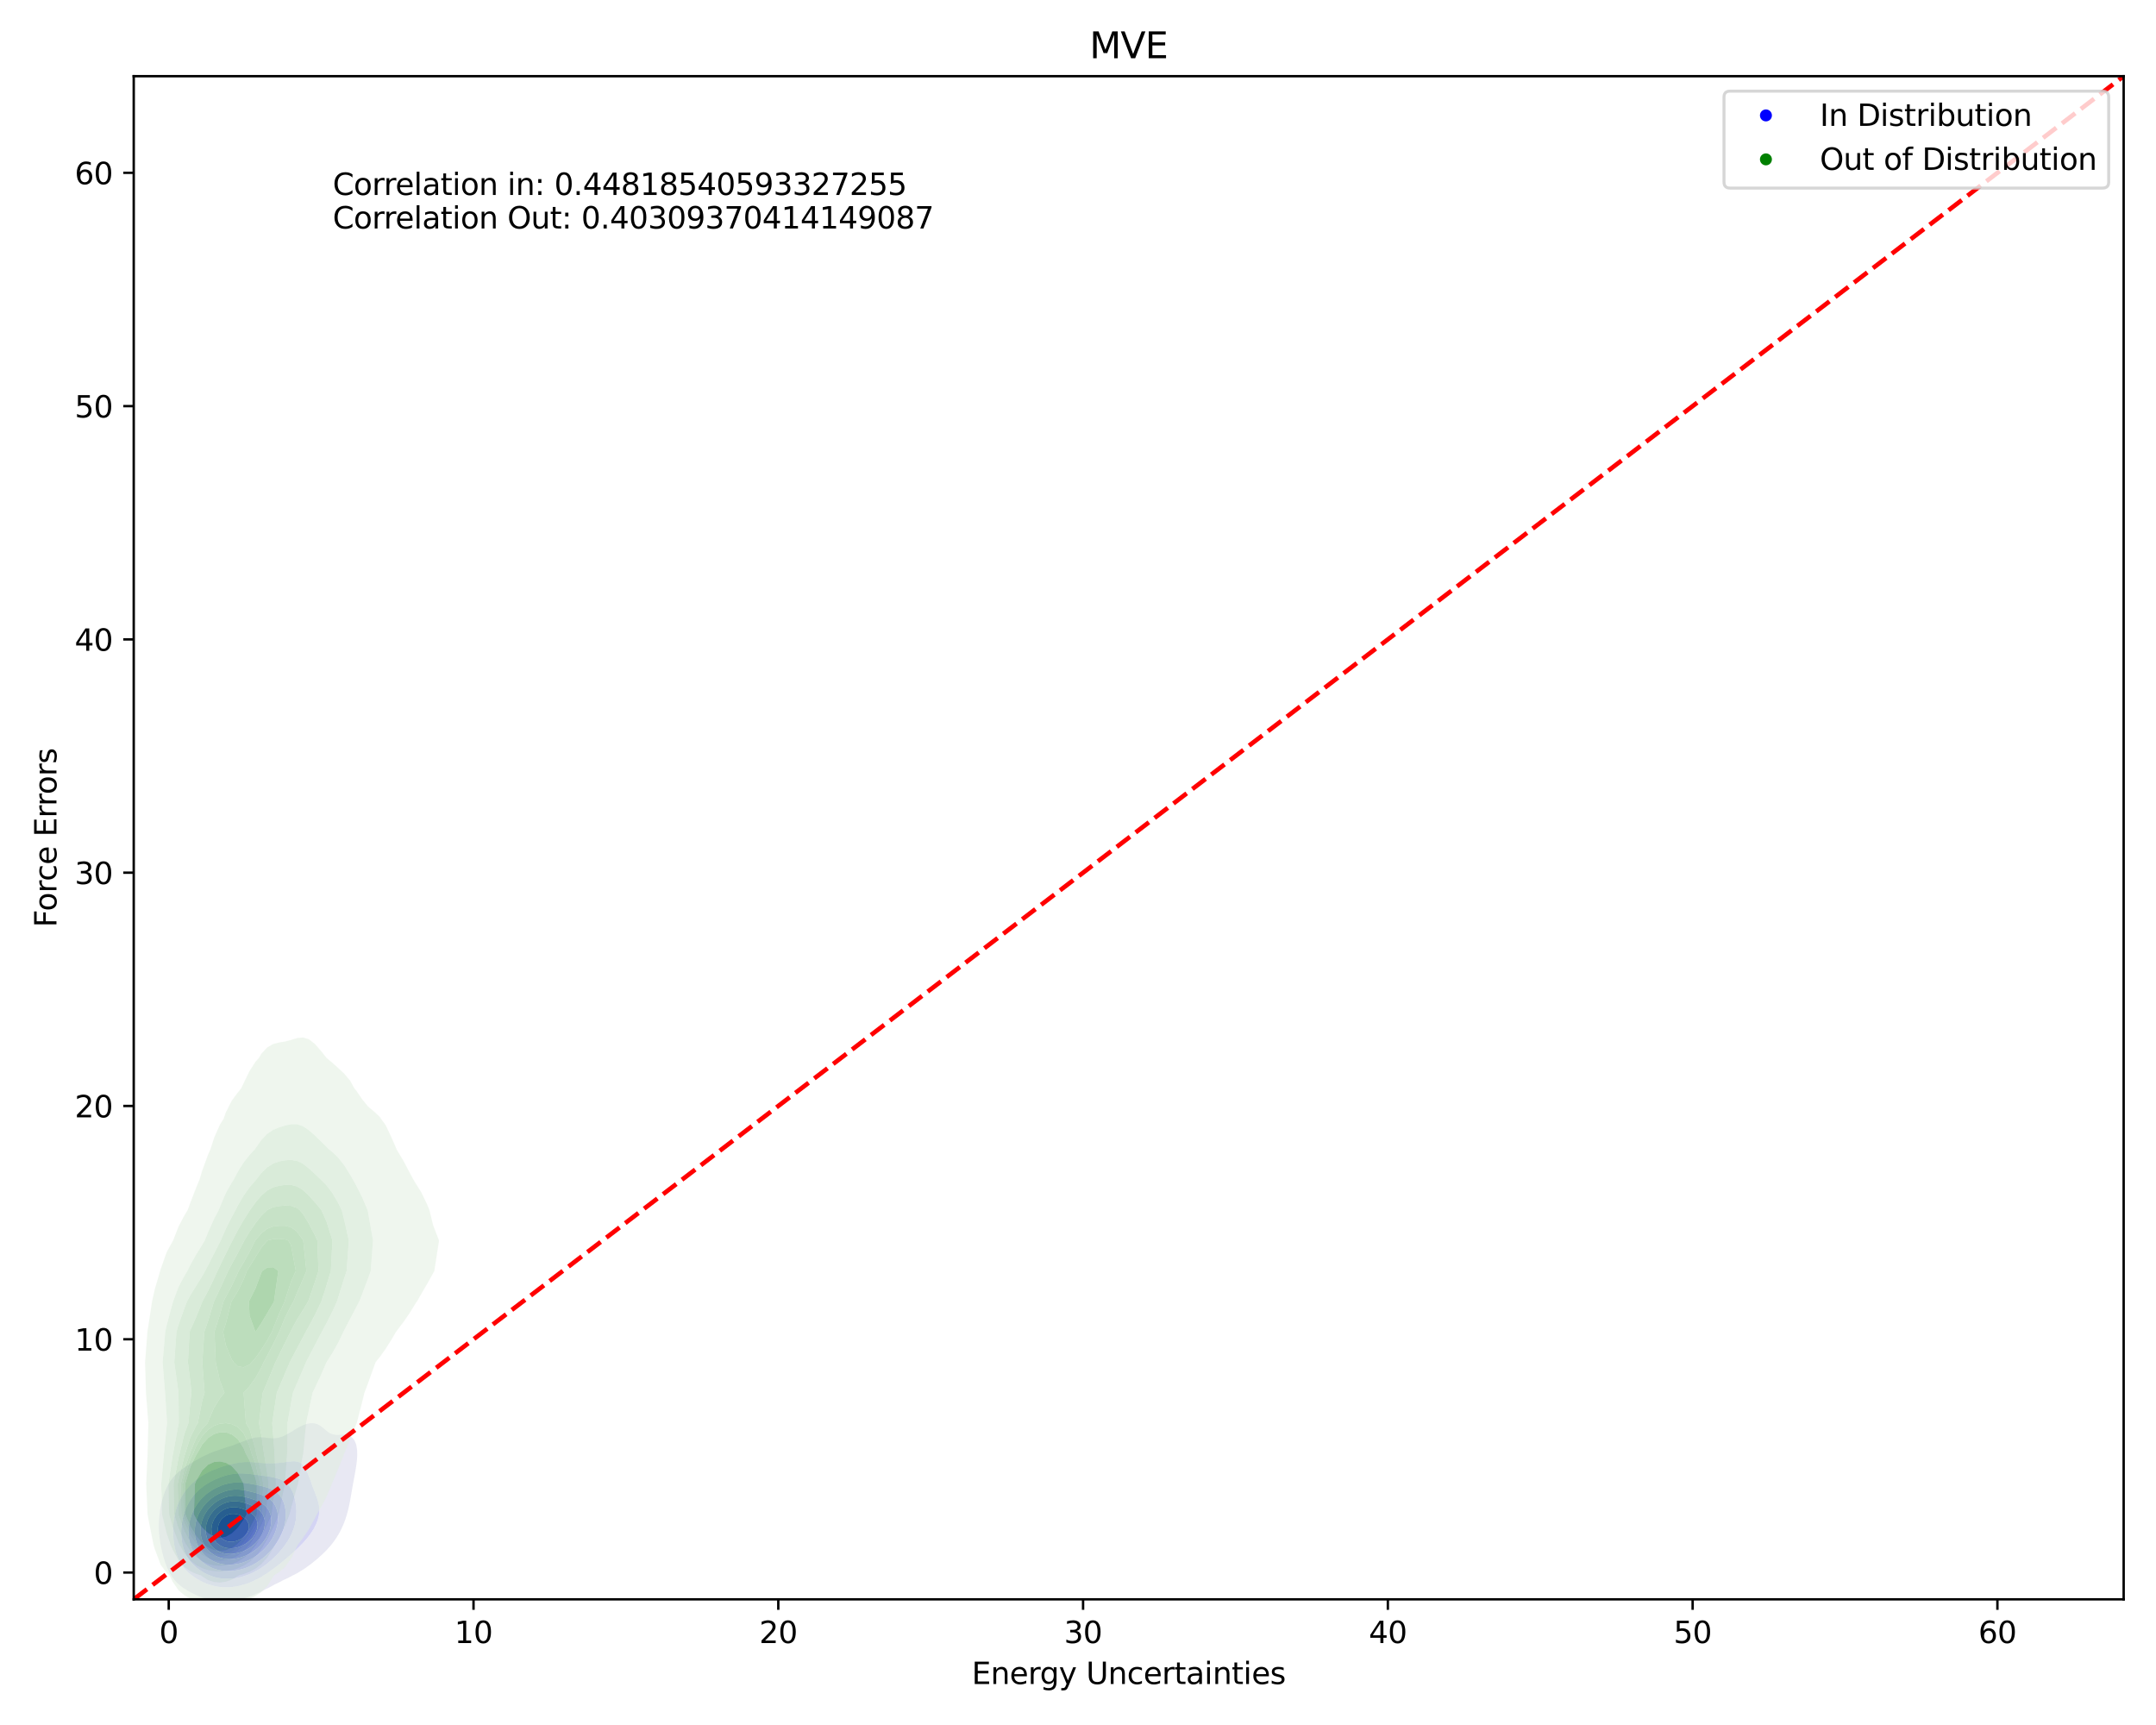 <?xml version="1.0" encoding="utf-8" standalone="no"?>
<!DOCTYPE svg PUBLIC "-//W3C//DTD SVG 1.1//EN"
  "http://www.w3.org/Graphics/SVG/1.1/DTD/svg11.dtd">
<svg xmlns:xlink="http://www.w3.org/1999/xlink" width="720pt" height="576pt" viewBox="0 0 720 576" xmlns="http://www.w3.org/2000/svg" version="1.1">
 <defs>
  <style type="text/css">*{stroke-linejoin: round; stroke-linecap: butt}</style>
 </defs>
 <g id="figure_1">
  <g id="patch_1">
   <path d="M 0 576 
L 720 576 
L 720 0 
L 0 0 
z
" style="fill: #ffffff"/>
  </g>
  <g id="axes_1">
   <g id="patch_2">
    <path d="M 44.66 534.04 
L 709.2 534.04 
L 709.2 25.44 
L 44.66 25.44 
z
" style="fill: #ffffff"/>
   </g>
   <g id="QuadContourSet_1">
    <path d="M 69.12 533.912 
L 69.654 534.075 
L 70.188 534.218 
L 70.722 534.342 
L 71.256 534.447 
L 71.791 534.535 
L 72.325 534.608 
L 72.859 534.665 
L 73.393 534.708 
L 73.927 534.738 
L 74.461 534.754 
L 74.996 534.756 
L 75.53 534.746 
L 76.064 534.722 
L 76.598 534.686 
L 77.132 534.636 
L 77.666 534.572 
L 78.201 534.494 
L 78.735 534.401 
L 79.269 534.292 
L 79.803 534.167 
L 80.337 534.023 
L 80.871 533.86 
L 81.042 533.802 
L 81.406 533.717 
L 81.94 533.578 
L 82.474 533.424 
L 83.008 533.252 
L 83.542 533.061 
L 84.076 532.849 
L 84.611 532.614 
L 85.145 532.354 
L 85.341 532.253 
L 85.679 532.127 
L 86.213 531.913 
L 86.747 531.679 
L 87.281 531.422 
L 87.816 531.143 
L 88.35 530.839 
L 88.579 530.703 
L 88.884 530.569 
L 89.418 530.322 
L 89.952 530.058 
L 90.486 529.775 
L 91.021 529.473 
L 91.555 529.155 
L 91.556 529.154 
L 92.089 528.913 
L 92.623 528.659 
L 93.157 528.393 
L 93.691 528.116 
L 94.226 527.828 
L 94.63 527.604 
L 94.76 527.547 
L 95.294 527.311 
L 95.828 527.064 
L 96.362 526.805 
L 96.896 526.532 
L 97.431 526.243 
L 97.765 526.055 
L 97.965 525.961 
L 98.499 525.701 
L 99.033 525.421 
L 99.567 525.118 
L 100.101 524.791 
L 100.533 524.506 
L 100.635 524.447 
L 101.17 524.132 
L 101.704 523.791 
L 102.238 523.42 
L 102.772 523.016 
L 102.848 522.956 
L 103.306 522.642 
L 103.84 522.251 
L 104.375 521.828 
L 104.868 521.407 
L 104.909 521.375 
L 105.443 520.96 
L 105.977 520.513 
L 106.511 520.03 
L 106.694 519.857 
L 107.045 519.557 
L 107.58 519.074 
L 108.114 518.55 
L 108.348 518.308 
L 108.648 518.02 
L 109.182 517.478 
L 109.716 516.881 
L 109.821 516.759 
L 110.25 516.281 
L 110.785 515.635 
L 111.11 515.209 
L 111.319 514.94 
L 111.853 514.21 
L 112.221 513.66 
L 112.387 513.408 
L 112.921 512.551 
L 113.176 512.11 
L 113.455 511.605 
L 113.99 510.562 
L 113.99 510.561 
L 114.524 509.397 
L 114.691 509.012 
L 115.058 508.066 
L 115.285 507.462 
L 115.592 506.519 
L 115.788 505.913 
L 116.126 504.67 
L 116.211 504.363 
L 116.571 502.814 
L 116.66 502.364 
L 116.885 501.264 
L 117.163 499.715 
L 117.195 499.528 
L 117.433 498.166 
L 117.697 496.616 
L 117.729 496.433 
L 117.975 495.067 
L 118.257 493.517 
L 118.263 493.485 
L 118.545 491.968 
L 118.797 490.507 
L 118.813 490.419 
L 119.049 488.869 
L 119.221 487.32 
L 119.303 485.77 
L 119.256 484.221 
L 119.016 482.672 
L 118.797 481.978 
L 118.447 481.122 
L 118.263 480.817 
L 117.729 480.148 
L 117.195 479.695 
L 116.985 479.573 
L 116.66 479.405 
L 116.126 479.222 
L 115.592 479.116 
L 115.058 479.067 
L 114.524 479.058 
L 113.99 479.073 
L 113.455 479.097 
L 112.921 479.116 
L 112.387 479.114 
L 111.853 479.075 
L 111.319 478.982 
L 110.785 478.822 
L 110.25 478.586 
L 109.716 478.273 
L 109.367 478.023 
L 109.182 477.881 
L 108.648 477.43 
L 108.114 476.974 
L 107.58 476.542 
L 107.489 476.474 
L 107.045 476.147 
L 106.511 475.82 
L 105.977 475.566 
L 105.443 475.385 
L 104.909 475.271 
L 104.375 475.219 
L 103.84 475.223 
L 103.306 475.277 
L 102.772 475.377 
L 102.238 475.519 
L 101.704 475.699 
L 101.17 475.916 
L 100.635 476.169 
L 100.101 476.456 
L 100.071 476.474 
L 99.567 476.733 
L 99.033 477.028 
L 98.499 477.344 
L 97.965 477.677 
L 97.436 478.023 
L 97.431 478.026 
L 96.896 478.328 
L 96.362 478.628 
L 95.828 478.925 
L 95.294 479.212 
L 94.76 479.483 
L 94.562 479.573 
L 94.226 479.703 
L 93.691 479.88 
L 93.157 480.027 
L 92.623 480.14 
L 92.089 480.218 
L 91.555 480.26 
L 91.021 480.269 
L 90.486 480.247 
L 89.952 480.202 
L 89.418 480.142 
L 88.884 480.075 
L 88.35 480.011 
L 87.816 479.96 
L 87.281 479.927 
L 86.747 479.918 
L 86.213 479.937 
L 85.679 479.985 
L 85.145 480.062 
L 84.611 480.167 
L 84.076 480.298 
L 83.542 480.454 
L 83.008 480.631 
L 82.474 480.829 
L 81.94 481.045 
L 81.761 481.122 
L 81.406 481.243 
L 80.871 481.432 
L 80.337 481.627 
L 79.803 481.828 
L 79.269 482.033 
L 78.735 482.243 
L 78.201 482.456 
L 77.666 482.672 
L 77.666 482.672 
L 77.132 482.833 
L 76.598 482.995 
L 76.064 483.159 
L 75.53 483.326 
L 74.996 483.497 
L 74.461 483.675 
L 73.927 483.859 
L 73.393 484.054 
L 72.96 484.221 
L 72.859 484.25 
L 72.325 484.413 
L 71.791 484.588 
L 71.256 484.779 
L 70.722 484.986 
L 70.188 485.213 
L 69.654 485.46 
L 69.12 485.731 
L 69.045 485.77 
L 68.586 485.961 
L 68.051 486.2 
L 67.517 486.461 
L 66.983 486.745 
L 66.449 487.054 
L 66.02 487.32 
L 65.915 487.372 
L 65.381 487.646 
L 64.846 487.942 
L 64.312 488.262 
L 63.778 488.608 
L 63.398 488.869 
L 63.244 488.958 
L 62.71 489.271 
L 62.176 489.613 
L 61.641 489.988 
L 61.107 490.399 
L 61.083 490.419 
L 60.573 490.765 
L 60.039 491.172 
L 59.505 491.633 
L 59.152 491.968 
L 58.971 492.127 
L 58.437 492.633 
L 57.902 493.231 
L 57.672 493.517 
L 57.368 493.883 
L 56.834 494.627 
L 56.559 495.067 
L 56.3 495.487 
L 55.766 496.501 
L 55.71 496.616 
L 55.232 497.675 
L 55.036 498.166 
L 54.697 499.109 
L 54.498 499.715 
L 54.163 500.898 
L 54.065 501.264 
L 53.714 502.814 
L 53.629 503.288 
L 53.435 504.363 
L 53.232 505.913 
L 53.104 507.462 
L 53.095 507.699 
L 53.041 509.012 
L 53.055 510.561 
L 53.095 511.206 
L 53.144 512.11 
L 53.302 513.66 
L 53.537 515.209 
L 53.629 515.677 
L 53.826 516.759 
L 54.163 518.217 
L 54.183 518.308 
L 54.585 519.857 
L 54.697 520.225 
L 55.057 521.407 
L 55.232 521.898 
L 55.622 522.956 
L 55.766 523.298 
L 56.3 524.469 
L 56.318 524.506 
L 56.834 525.485 
L 57.187 526.055 
L 57.368 526.34 
L 57.902 527.093 
L 58.335 527.604 
L 58.437 527.729 
L 58.971 528.334 
L 59.505 528.839 
L 59.889 529.154 
L 60.039 529.293 
L 60.573 529.749 
L 61.107 530.143 
L 61.641 530.487 
L 62.015 530.703 
L 62.176 530.817 
L 62.71 531.171 
L 63.244 531.488 
L 63.778 531.772 
L 64.312 532.028 
L 64.83 532.253 
L 64.846 532.262 
L 65.381 532.548 
L 65.915 532.807 
L 66.449 533.039 
L 66.983 533.248 
L 67.517 533.435 
L 68.051 533.601 
L 68.586 533.749 
L 68.799 533.802 
z
M 70.146 529.154 
L 69.654 529.01 
L 69.12 528.832 
L 68.586 528.631 
L 68.051 528.404 
L 67.517 528.15 
L 66.983 527.866 
L 66.536 527.604 
L 66.449 527.561 
L 65.915 527.276 
L 65.381 526.959 
L 64.846 526.606 
L 64.312 526.212 
L 64.113 526.055 
L 63.778 525.814 
L 63.244 525.392 
L 62.71 524.912 
L 62.307 524.506 
L 62.176 524.376 
L 61.641 523.805 
L 61.107 523.134 
L 60.977 522.956 
L 60.573 522.371 
L 60.039 521.466 
L 60.006 521.407 
L 59.505 520.361 
L 59.288 519.857 
L 58.971 518.948 
L 58.76 518.308 
L 58.437 517.004 
L 58.376 516.759 
L 58.097 515.209 
L 57.922 513.66 
L 57.902 513.32 
L 57.825 512.11 
L 57.813 510.561 
L 57.891 509.012 
L 57.902 508.909 
L 58.054 507.462 
L 58.324 505.913 
L 58.437 505.448 
L 58.703 504.363 
L 58.971 503.528 
L 59.209 502.814 
L 59.505 502.083 
L 59.86 501.264 
L 60.039 500.901 
L 60.573 499.897 
L 60.677 499.715 
L 61.107 499.008 
L 61.641 498.232 
L 61.69 498.166 
L 62.176 497.506 
L 62.71 496.867 
L 62.937 496.616 
L 63.244 496.267 
L 63.778 495.709 
L 64.312 495.215 
L 64.484 495.067 
L 64.846 494.729 
L 65.381 494.273 
L 65.915 493.866 
L 66.427 493.517 
L 66.449 493.5 
L 66.983 493.106 
L 67.517 492.752 
L 68.051 492.433 
L 68.586 492.146 
L 68.945 491.968 
L 69.12 491.866 
L 69.654 491.571 
L 70.188 491.304 
L 70.722 491.06 
L 71.256 490.838 
L 71.791 490.634 
L 72.325 490.446 
L 72.408 490.419 
L 72.859 490.231 
L 73.393 490.025 
L 73.927 489.834 
L 74.461 489.657 
L 74.996 489.493 
L 75.53 489.34 
L 76.064 489.199 
L 76.598 489.069 
L 77.132 488.949 
L 77.519 488.869 
L 77.666 488.83 
L 78.201 488.701 
L 78.735 488.587 
L 79.269 488.486 
L 79.803 488.4 
L 80.337 488.327 
L 80.871 488.27 
L 81.406 488.227 
L 81.94 488.198 
L 82.474 488.185 
L 83.008 488.185 
L 83.542 488.198 
L 84.076 488.224 
L 84.611 488.259 
L 85.145 488.302 
L 85.679 488.351 
L 86.213 488.403 
L 86.747 488.454 
L 87.281 488.502 
L 87.816 488.545 
L 88.35 488.581 
L 88.884 488.608 
L 89.418 488.626 
L 89.952 488.635 
L 90.486 488.633 
L 91.021 488.62 
L 91.555 488.598 
L 92.089 488.567 
L 92.623 488.526 
L 93.157 488.477 
L 93.691 488.421 
L 94.226 488.358 
L 94.76 488.29 
L 95.294 488.218 
L 95.828 488.147 
L 96.362 488.078 
L 96.896 488.017 
L 97.431 487.971 
L 97.965 487.948 
L 98.499 487.958 
L 99.033 488.016 
L 99.567 488.14 
L 100.101 488.352 
L 100.635 488.677 
L 100.87 488.869 
L 101.17 489.166 
L 101.704 489.862 
L 102.046 490.419 
L 102.238 490.791 
L 102.77 491.968 
L 102.772 491.973 
L 103.306 493.365 
L 103.365 493.517 
L 103.84 494.842 
L 103.926 495.067 
L 104.375 496.306 
L 104.497 496.616 
L 104.909 497.716 
L 105.092 498.166 
L 105.443 499.105 
L 105.683 499.715 
L 105.977 500.605 
L 106.195 501.264 
L 106.511 502.714 
L 106.532 502.814 
L 106.642 504.363 
L 106.511 505.913 
L 106.511 505.913 
L 106.145 507.462 
L 105.977 507.882 
L 105.554 509.012 
L 105.443 509.217 
L 104.909 510.245 
L 104.752 510.561 
L 104.375 511.132 
L 103.84 511.963 
L 103.749 512.11 
L 103.306 512.68 
L 102.772 513.375 
L 102.557 513.66 
L 102.238 514.019 
L 101.704 514.624 
L 101.182 515.209 
L 101.17 515.221 
L 100.635 515.769 
L 100.101 516.308 
L 99.649 516.759 
L 99.567 516.834 
L 99.033 517.343 
L 98.499 517.84 
L 97.98 518.308 
L 97.965 518.322 
L 97.431 518.81 
L 96.896 519.283 
L 96.362 519.737 
L 96.222 519.857 
L 95.828 520.206 
L 95.294 520.666 
L 94.76 521.105 
L 94.379 521.407 
L 94.226 521.537 
L 93.691 521.992 
L 93.157 522.42 
L 92.623 522.821 
L 92.439 522.956 
L 92.089 523.245 
L 91.555 523.665 
L 91.021 524.055 
L 90.486 524.416 
L 90.35 524.506 
L 89.952 524.809 
L 89.418 525.192 
L 88.884 525.543 
L 88.35 525.864 
L 88.01 526.055 
L 87.816 526.187 
L 87.281 526.532 
L 86.747 526.846 
L 86.213 527.131 
L 85.679 527.39 
L 85.195 527.604 
L 85.145 527.632 
L 84.611 527.913 
L 84.076 528.166 
L 83.542 528.393 
L 83.008 528.599 
L 82.474 528.783 
L 81.94 528.949 
L 81.406 529.097 
L 81.179 529.154 
L 80.871 529.254 
L 80.337 529.408 
L 79.803 529.543 
L 79.269 529.66 
L 78.735 529.759 
L 78.201 529.842 
L 77.666 529.909 
L 77.132 529.961 
L 76.598 529.997 
L 76.064 530.019 
L 75.53 530.026 
L 74.996 530.017 
L 74.461 529.994 
L 73.927 529.955 
L 73.393 529.899 
L 72.859 529.827 
L 72.325 529.736 
L 71.791 529.627 
L 71.256 529.497 
L 70.722 529.345 
L 70.188 529.169 
z
" clip-path="url(#p713f0f1e8e)" style="fill: #e8e8f3"/>
    <path d="M 70.188 529.169 
L 70.722 529.345 
L 71.256 529.497 
L 71.791 529.627 
L 72.325 529.736 
L 72.859 529.827 
L 73.393 529.899 
L 73.927 529.955 
L 74.461 529.994 
L 74.996 530.017 
L 75.53 530.026 
L 76.064 530.019 
L 76.598 529.997 
L 77.132 529.961 
L 77.666 529.909 
L 78.201 529.842 
L 78.735 529.759 
L 79.269 529.66 
L 79.803 529.543 
L 80.337 529.408 
L 80.871 529.254 
L 81.179 529.154 
L 81.406 529.097 
L 81.94 528.949 
L 82.474 528.783 
L 83.008 528.599 
L 83.542 528.393 
L 84.076 528.166 
L 84.611 527.913 
L 85.145 527.632 
L 85.195 527.604 
L 85.679 527.39 
L 86.213 527.131 
L 86.747 526.846 
L 87.281 526.532 
L 87.816 526.187 
L 88.01 526.055 
L 88.35 525.864 
L 88.884 525.543 
L 89.418 525.192 
L 89.952 524.809 
L 90.35 524.506 
L 90.486 524.416 
L 91.021 524.055 
L 91.555 523.665 
L 92.089 523.245 
L 92.439 522.956 
L 92.623 522.821 
L 93.157 522.42 
L 93.691 521.992 
L 94.226 521.537 
L 94.379 521.407 
L 94.76 521.105 
L 95.294 520.666 
L 95.828 520.206 
L 96.222 519.857 
L 96.362 519.737 
L 96.896 519.283 
L 97.431 518.81 
L 97.965 518.322 
L 97.98 518.308 
L 98.499 517.84 
L 99.033 517.343 
L 99.567 516.834 
L 99.649 516.759 
L 100.101 516.308 
L 100.635 515.769 
L 101.17 515.221 
L 101.182 515.209 
L 101.704 514.624 
L 102.238 514.019 
L 102.557 513.66 
L 102.772 513.375 
L 103.306 512.68 
L 103.749 512.11 
L 103.84 511.963 
L 104.375 511.132 
L 104.752 510.561 
L 104.909 510.245 
L 105.443 509.217 
L 105.554 509.012 
L 105.977 507.882 
L 106.145 507.462 
L 106.511 505.913 
L 106.511 505.913 
L 106.642 504.363 
L 106.532 502.814 
L 106.511 502.714 
L 106.195 501.264 
L 105.977 500.605 
L 105.683 499.715 
L 105.443 499.105 
L 105.092 498.166 
L 104.909 497.716 
L 104.497 496.616 
L 104.375 496.306 
L 103.926 495.067 
L 103.84 494.842 
L 103.365 493.517 
L 103.306 493.365 
L 102.772 491.973 
L 102.77 491.968 
L 102.238 490.791 
L 102.046 490.419 
L 101.704 489.862 
L 101.17 489.166 
L 100.87 488.869 
L 100.635 488.677 
L 100.101 488.352 
L 99.567 488.14 
L 99.033 488.016 
L 98.499 487.958 
L 97.965 487.948 
L 97.431 487.971 
L 96.896 488.017 
L 96.362 488.078 
L 95.828 488.147 
L 95.294 488.218 
L 94.76 488.29 
L 94.226 488.358 
L 93.691 488.421 
L 93.157 488.477 
L 92.623 488.526 
L 92.089 488.567 
L 91.555 488.598 
L 91.021 488.62 
L 90.486 488.633 
L 89.952 488.635 
L 89.418 488.626 
L 88.884 488.608 
L 88.35 488.581 
L 87.816 488.545 
L 87.281 488.502 
L 86.747 488.454 
L 86.213 488.403 
L 85.679 488.351 
L 85.145 488.302 
L 84.611 488.259 
L 84.076 488.224 
L 83.542 488.198 
L 83.008 488.185 
L 82.474 488.185 
L 81.94 488.198 
L 81.406 488.227 
L 80.871 488.27 
L 80.337 488.327 
L 79.803 488.4 
L 79.269 488.486 
L 78.735 488.587 
L 78.201 488.701 
L 77.666 488.83 
L 77.519 488.869 
L 77.132 488.949 
L 76.598 489.069 
L 76.064 489.199 
L 75.53 489.34 
L 74.996 489.493 
L 74.461 489.657 
L 73.927 489.834 
L 73.393 490.025 
L 72.859 490.231 
L 72.408 490.419 
L 72.325 490.446 
L 71.791 490.634 
L 71.256 490.838 
L 70.722 491.06 
L 70.188 491.304 
L 69.654 491.571 
L 69.12 491.866 
L 68.945 491.968 
L 68.586 492.146 
L 68.051 492.433 
L 67.517 492.752 
L 66.983 493.106 
L 66.449 493.5 
L 66.427 493.517 
L 65.915 493.866 
L 65.381 494.273 
L 64.846 494.729 
L 64.484 495.067 
L 64.312 495.215 
L 63.778 495.709 
L 63.244 496.267 
L 62.937 496.616 
L 62.71 496.867 
L 62.176 497.506 
L 61.69 498.166 
L 61.641 498.232 
L 61.107 499.008 
L 60.677 499.715 
L 60.573 499.897 
L 60.039 500.901 
L 59.86 501.264 
L 59.505 502.083 
L 59.209 502.814 
L 58.971 503.528 
L 58.703 504.363 
L 58.437 505.448 
L 58.324 505.913 
L 58.054 507.462 
L 57.902 508.909 
L 57.891 509.012 
L 57.813 510.561 
L 57.825 512.11 
L 57.902 513.32 
L 57.922 513.66 
L 58.097 515.209 
L 58.376 516.759 
L 58.437 517.004 
L 58.76 518.308 
L 58.971 518.948 
L 59.288 519.857 
L 59.505 520.361 
L 60.006 521.407 
L 60.039 521.466 
L 60.573 522.371 
L 60.977 522.956 
L 61.107 523.134 
L 61.641 523.805 
L 62.176 524.376 
L 62.307 524.506 
L 62.71 524.912 
L 63.244 525.392 
L 63.778 525.814 
L 64.113 526.055 
L 64.312 526.212 
L 64.846 526.606 
L 65.381 526.959 
L 65.915 527.276 
L 66.449 527.561 
L 66.536 527.604 
L 66.983 527.866 
L 67.517 528.15 
L 68.051 528.404 
L 68.586 528.631 
L 69.12 528.832 
L 69.654 529.01 
L 70.146 529.154 
z
M 70.116 526.055 
L 69.654 525.879 
L 69.12 525.649 
L 68.586 525.39 
L 68.051 525.099 
L 67.517 524.773 
L 67.12 524.506 
L 66.983 524.421 
L 66.449 524.065 
L 65.915 523.667 
L 65.381 523.222 
L 65.086 522.956 
L 64.846 522.742 
L 64.312 522.222 
L 63.778 521.63 
L 63.593 521.407 
L 63.244 520.959 
L 62.71 520.184 
L 62.506 519.857 
L 62.176 519.243 
L 61.729 518.308 
L 61.641 518.073 
L 61.186 516.759 
L 61.107 516.432 
L 60.821 515.209 
L 60.609 513.66 
L 60.573 513.03 
L 60.518 512.11 
L 60.544 510.561 
L 60.573 510.23 
L 60.678 509.012 
L 60.927 507.462 
L 61.107 506.712 
L 61.302 505.913 
L 61.641 504.868 
L 61.813 504.363 
L 62.176 503.493 
L 62.481 502.814 
L 62.71 502.368 
L 63.244 501.416 
L 63.334 501.264 
L 63.778 500.576 
L 64.312 499.842 
L 64.411 499.715 
L 64.846 499.165 
L 65.381 498.563 
L 65.773 498.166 
L 65.915 498.018 
L 66.449 497.496 
L 66.983 497.033 
L 67.517 496.621 
L 67.524 496.616 
L 68.051 496.197 
L 68.586 495.817 
L 69.12 495.476 
L 69.654 495.168 
L 69.842 495.067 
L 70.188 494.856 
L 70.722 494.555 
L 71.256 494.282 
L 71.791 494.034 
L 72.325 493.808 
L 72.859 493.602 
L 73.093 493.517 
L 73.393 493.39 
L 73.927 493.179 
L 74.461 492.989 
L 74.996 492.816 
L 75.53 492.661 
L 76.064 492.523 
L 76.598 492.401 
L 77.132 492.294 
L 77.666 492.204 
L 78.201 492.13 
L 78.735 492.071 
L 79.269 492.028 
L 79.803 492.001 
L 80.337 491.988 
L 80.871 491.991 
L 81.406 492.007 
L 81.94 492.037 
L 82.474 492.078 
L 83.008 492.13 
L 83.542 492.19 
L 84.076 492.256 
L 84.611 492.326 
L 85.145 492.399 
L 85.679 492.473 
L 86.213 492.547 
L 86.747 492.619 
L 87.281 492.691 
L 87.816 492.762 
L 88.35 492.833 
L 88.884 492.906 
L 89.418 492.983 
L 89.952 493.065 
L 90.486 493.155 
L 91.021 493.256 
L 91.555 493.371 
L 92.089 493.503 
L 92.141 493.517 
L 92.623 493.643 
L 93.157 493.809 
L 93.691 494.01 
L 94.226 494.252 
L 94.76 494.549 
L 95.294 494.914 
L 95.486 495.067 
L 95.828 495.358 
L 96.362 495.913 
L 96.896 496.616 
L 96.896 496.616 
L 97.431 497.542 
L 97.729 498.166 
L 97.965 498.792 
L 98.277 499.715 
L 98.499 500.644 
L 98.642 501.264 
L 98.87 502.814 
L 98.97 504.363 
L 98.95 505.913 
L 98.8 507.462 
L 98.499 508.977 
L 98.492 509.012 
L 98.038 510.561 
L 97.965 510.74 
L 97.431 512.063 
L 97.412 512.11 
L 96.896 513.136 
L 96.627 513.66 
L 96.362 514.094 
L 95.828 514.952 
L 95.666 515.209 
L 95.294 515.74 
L 94.76 516.467 
L 94.54 516.759 
L 94.226 517.153 
L 93.691 517.797 
L 93.24 518.308 
L 93.157 518.4 
L 92.623 518.991 
L 92.089 519.537 
L 91.758 519.857 
L 91.555 520.061 
L 91.021 520.576 
L 90.486 521.049 
L 90.052 521.407 
L 89.952 521.495 
L 89.418 521.954 
L 88.884 522.373 
L 88.35 522.757 
L 88.054 522.956 
L 87.816 523.136 
L 87.281 523.514 
L 86.747 523.859 
L 86.213 524.173 
L 85.679 524.459 
L 85.587 524.506 
L 85.145 524.765 
L 84.611 525.051 
L 84.076 525.309 
L 83.542 525.543 
L 83.008 525.753 
L 82.474 525.943 
L 82.128 526.055 
L 81.94 526.128 
L 81.406 526.316 
L 80.871 526.482 
L 80.337 526.628 
L 79.803 526.755 
L 79.269 526.863 
L 78.735 526.955 
L 78.201 527.03 
L 77.666 527.089 
L 77.132 527.132 
L 76.598 527.16 
L 76.064 527.171 
L 75.53 527.167 
L 74.996 527.146 
L 74.461 527.109 
L 73.927 527.055 
L 73.393 526.982 
L 72.859 526.889 
L 72.325 526.776 
L 71.791 526.642 
L 71.256 526.483 
L 70.722 526.299 
L 70.188 526.087 
z
" clip-path="url(#p713f0f1e8e)" style="fill: #d4d4f4"/>
    <path d="M 70.188 526.087 
L 70.722 526.299 
L 71.256 526.483 
L 71.791 526.642 
L 72.325 526.776 
L 72.859 526.889 
L 73.393 526.982 
L 73.927 527.055 
L 74.461 527.109 
L 74.996 527.146 
L 75.53 527.167 
L 76.064 527.171 
L 76.598 527.16 
L 77.132 527.132 
L 77.666 527.089 
L 78.201 527.03 
L 78.735 526.955 
L 79.269 526.863 
L 79.803 526.755 
L 80.337 526.628 
L 80.871 526.482 
L 81.406 526.316 
L 81.94 526.128 
L 82.128 526.055 
L 82.474 525.943 
L 83.008 525.753 
L 83.542 525.543 
L 84.076 525.309 
L 84.611 525.051 
L 85.145 524.765 
L 85.587 524.506 
L 85.679 524.459 
L 86.213 524.173 
L 86.747 523.859 
L 87.281 523.514 
L 87.816 523.136 
L 88.054 522.956 
L 88.35 522.757 
L 88.884 522.373 
L 89.418 521.954 
L 89.952 521.495 
L 90.052 521.407 
L 90.486 521.049 
L 91.021 520.576 
L 91.555 520.061 
L 91.758 519.857 
L 92.089 519.537 
L 92.623 518.991 
L 93.157 518.4 
L 93.24 518.308 
L 93.691 517.797 
L 94.226 517.153 
L 94.54 516.759 
L 94.76 516.467 
L 95.294 515.74 
L 95.666 515.209 
L 95.828 514.952 
L 96.362 514.094 
L 96.627 513.66 
L 96.896 513.136 
L 97.412 512.11 
L 97.431 512.063 
L 97.965 510.74 
L 98.038 510.561 
L 98.492 509.012 
L 98.499 508.977 
L 98.8 507.462 
L 98.95 505.913 
L 98.97 504.363 
L 98.87 502.814 
L 98.642 501.264 
L 98.499 500.644 
L 98.277 499.715 
L 97.965 498.792 
L 97.729 498.166 
L 97.431 497.542 
L 96.896 496.616 
L 96.896 496.616 
L 96.362 495.913 
L 95.828 495.358 
L 95.486 495.067 
L 95.294 494.914 
L 94.76 494.549 
L 94.226 494.252 
L 93.691 494.01 
L 93.157 493.809 
L 92.623 493.643 
L 92.141 493.517 
L 92.089 493.503 
L 91.555 493.371 
L 91.021 493.256 
L 90.486 493.155 
L 89.952 493.065 
L 89.418 492.983 
L 88.884 492.906 
L 88.35 492.833 
L 87.816 492.762 
L 87.281 492.691 
L 86.747 492.619 
L 86.213 492.547 
L 85.679 492.473 
L 85.145 492.399 
L 84.611 492.326 
L 84.076 492.256 
L 83.542 492.19 
L 83.008 492.13 
L 82.474 492.078 
L 81.94 492.037 
L 81.406 492.007 
L 80.871 491.991 
L 80.337 491.988 
L 79.803 492.001 
L 79.269 492.028 
L 78.735 492.071 
L 78.201 492.13 
L 77.666 492.204 
L 77.132 492.294 
L 76.598 492.401 
L 76.064 492.523 
L 75.53 492.661 
L 74.996 492.816 
L 74.461 492.989 
L 73.927 493.179 
L 73.393 493.39 
L 73.093 493.517 
L 72.859 493.602 
L 72.325 493.808 
L 71.791 494.034 
L 71.256 494.282 
L 70.722 494.555 
L 70.188 494.856 
L 69.842 495.067 
L 69.654 495.168 
L 69.12 495.476 
L 68.586 495.817 
L 68.051 496.197 
L 67.524 496.616 
L 67.517 496.621 
L 66.983 497.033 
L 66.449 497.496 
L 65.915 498.018 
L 65.773 498.166 
L 65.381 498.563 
L 64.846 499.165 
L 64.411 499.715 
L 64.312 499.842 
L 63.778 500.576 
L 63.334 501.264 
L 63.244 501.416 
L 62.71 502.368 
L 62.481 502.814 
L 62.176 503.493 
L 61.813 504.363 
L 61.641 504.868 
L 61.302 505.913 
L 61.107 506.712 
L 60.927 507.462 
L 60.678 509.012 
L 60.573 510.23 
L 60.544 510.561 
L 60.518 512.11 
L 60.573 513.03 
L 60.609 513.66 
L 60.821 515.209 
L 61.107 516.432 
L 61.186 516.759 
L 61.641 518.073 
L 61.729 518.308 
L 62.176 519.243 
L 62.506 519.857 
L 62.71 520.184 
L 63.244 520.959 
L 63.593 521.407 
L 63.778 521.63 
L 64.312 522.222 
L 64.846 522.742 
L 65.086 522.956 
L 65.381 523.222 
L 65.915 523.667 
L 66.449 524.065 
L 66.983 524.421 
L 67.12 524.506 
L 67.517 524.773 
L 68.051 525.099 
L 68.586 525.39 
L 69.12 525.649 
L 69.654 525.879 
L 70.116 526.055 
z
M 74.625 524.506 
L 74.461 524.49 
L 73.927 524.418 
L 73.393 524.326 
L 72.859 524.211 
L 72.325 524.072 
L 71.791 523.907 
L 71.256 523.714 
L 70.722 523.49 
L 70.188 523.234 
L 69.678 522.956 
L 69.654 522.944 
L 69.12 522.644 
L 68.586 522.305 
L 68.051 521.924 
L 67.517 521.498 
L 67.41 521.407 
L 66.983 521.036 
L 66.449 520.522 
L 65.915 519.943 
L 65.84 519.857 
L 65.381 519.276 
L 64.846 518.512 
L 64.714 518.308 
L 64.312 517.559 
L 63.927 516.759 
L 63.778 516.342 
L 63.403 515.209 
L 63.244 514.433 
L 63.091 513.66 
L 62.955 512.11 
L 62.977 510.561 
L 63.148 509.012 
L 63.244 508.539 
L 63.464 507.462 
L 63.778 506.426 
L 63.94 505.913 
L 64.312 505 
L 64.59 504.363 
L 64.846 503.871 
L 65.381 502.929 
L 65.45 502.814 
L 65.915 502.119 
L 66.449 501.408 
L 66.564 501.264 
L 66.983 500.767 
L 67.517 500.194 
L 68.017 499.715 
L 68.051 499.682 
L 68.586 499.194 
L 69.12 498.757 
L 69.654 498.365 
L 69.948 498.166 
L 70.188 497.994 
L 70.722 497.639 
L 71.256 497.318 
L 71.791 497.028 
L 72.325 496.766 
L 72.658 496.616 
L 72.859 496.516 
L 73.393 496.27 
L 73.927 496.049 
L 74.461 495.852 
L 74.996 495.678 
L 75.53 495.524 
L 76.064 495.392 
L 76.598 495.279 
L 77.132 495.187 
L 77.666 495.114 
L 78.133 495.067 
L 78.201 495.059 
L 78.735 495.019 
L 79.269 495 
L 79.803 495.003 
L 80.337 495.025 
L 80.871 495.067 
L 80.871 495.067 
L 81.406 495.117 
L 81.94 495.181 
L 82.474 495.256 
L 83.008 495.341 
L 83.542 495.433 
L 84.076 495.53 
L 84.611 495.632 
L 85.145 495.738 
L 85.679 495.846 
L 86.213 495.958 
L 86.747 496.074 
L 87.281 496.196 
L 87.816 496.327 
L 88.35 496.469 
L 88.849 496.616 
L 88.884 496.626 
L 89.418 496.789 
L 89.952 496.976 
L 90.486 497.194 
L 91.021 497.449 
L 91.555 497.75 
L 92.089 498.108 
L 92.166 498.166 
L 92.623 498.537 
L 93.157 499.059 
L 93.691 499.699 
L 93.703 499.715 
L 94.226 500.568 
L 94.579 501.264 
L 94.76 501.765 
L 95.095 502.814 
L 95.294 503.939 
L 95.365 504.363 
L 95.444 505.913 
L 95.35 507.462 
L 95.294 507.797 
L 95.1 509.012 
L 94.76 510.274 
L 94.685 510.561 
L 94.226 511.794 
L 94.108 512.11 
L 93.691 512.984 
L 93.36 513.66 
L 93.157 514.007 
L 92.623 514.896 
L 92.428 515.209 
L 92.089 515.697 
L 91.555 516.425 
L 91.298 516.759 
L 91.021 517.099 
L 90.486 517.72 
L 89.952 518.292 
L 89.937 518.308 
L 89.418 518.841 
L 88.884 519.346 
L 88.35 519.81 
L 88.293 519.857 
L 87.816 520.267 
L 87.281 520.687 
L 86.747 521.072 
L 86.242 521.407 
L 86.213 521.427 
L 85.679 521.786 
L 85.145 522.113 
L 84.611 522.41 
L 84.076 522.68 
L 83.542 522.925 
L 83.47 522.956 
L 83.008 523.175 
L 82.474 523.403 
L 81.94 523.607 
L 81.406 523.789 
L 80.871 523.95 
L 80.337 524.092 
L 79.803 524.214 
L 79.269 524.319 
L 78.735 524.406 
L 78.201 524.476 
L 77.905 524.506 
L 77.666 524.533 
L 77.132 524.576 
L 76.598 524.599 
L 76.064 524.602 
L 75.53 524.585 
L 74.996 524.547 
z
" clip-path="url(#p713f0f1e8e)" style="fill: #bcbcf5"/>
    <path d="M 74.996 524.547 
L 75.53 524.585 
L 76.064 524.602 
L 76.598 524.599 
L 77.132 524.576 
L 77.666 524.533 
L 77.905 524.506 
L 78.201 524.476 
L 78.735 524.406 
L 79.269 524.319 
L 79.803 524.214 
L 80.337 524.092 
L 80.871 523.95 
L 81.406 523.789 
L 81.94 523.607 
L 82.474 523.403 
L 83.008 523.175 
L 83.47 522.956 
L 83.542 522.925 
L 84.076 522.68 
L 84.611 522.41 
L 85.145 522.113 
L 85.679 521.786 
L 86.213 521.427 
L 86.242 521.407 
L 86.747 521.072 
L 87.281 520.687 
L 87.816 520.267 
L 88.293 519.857 
L 88.35 519.81 
L 88.884 519.346 
L 89.418 518.841 
L 89.937 518.308 
L 89.952 518.292 
L 90.486 517.72 
L 91.021 517.099 
L 91.298 516.759 
L 91.555 516.425 
L 92.089 515.697 
L 92.428 515.209 
L 92.623 514.896 
L 93.157 514.007 
L 93.36 513.66 
L 93.691 512.984 
L 94.108 512.11 
L 94.226 511.794 
L 94.685 510.561 
L 94.76 510.274 
L 95.1 509.012 
L 95.294 507.797 
L 95.35 507.462 
L 95.444 505.913 
L 95.365 504.363 
L 95.294 503.939 
L 95.095 502.814 
L 94.76 501.765 
L 94.579 501.264 
L 94.226 500.568 
L 93.703 499.715 
L 93.691 499.699 
L 93.157 499.059 
L 92.623 498.537 
L 92.166 498.166 
L 92.089 498.108 
L 91.555 497.75 
L 91.021 497.449 
L 90.486 497.194 
L 89.952 496.976 
L 89.418 496.789 
L 88.884 496.626 
L 88.849 496.616 
L 88.35 496.469 
L 87.816 496.327 
L 87.281 496.196 
L 86.747 496.074 
L 86.213 495.958 
L 85.679 495.846 
L 85.145 495.738 
L 84.611 495.632 
L 84.076 495.53 
L 83.542 495.433 
L 83.008 495.341 
L 82.474 495.256 
L 81.94 495.181 
L 81.406 495.117 
L 80.871 495.067 
L 80.871 495.067 
L 80.337 495.025 
L 79.803 495.003 
L 79.269 495 
L 78.735 495.019 
L 78.201 495.059 
L 78.133 495.067 
L 77.666 495.114 
L 77.132 495.187 
L 76.598 495.279 
L 76.064 495.392 
L 75.53 495.524 
L 74.996 495.678 
L 74.461 495.852 
L 73.927 496.049 
L 73.393 496.27 
L 72.859 496.516 
L 72.658 496.616 
L 72.325 496.766 
L 71.791 497.028 
L 71.256 497.318 
L 70.722 497.639 
L 70.188 497.994 
L 69.948 498.166 
L 69.654 498.365 
L 69.12 498.757 
L 68.586 499.194 
L 68.051 499.682 
L 68.017 499.715 
L 67.517 500.194 
L 66.983 500.767 
L 66.564 501.264 
L 66.449 501.408 
L 65.915 502.119 
L 65.45 502.814 
L 65.381 502.929 
L 64.846 503.871 
L 64.59 504.363 
L 64.312 505 
L 63.94 505.913 
L 63.778 506.426 
L 63.464 507.462 
L 63.244 508.539 
L 63.148 509.012 
L 62.977 510.561 
L 62.955 512.11 
L 63.091 513.66 
L 63.244 514.433 
L 63.403 515.209 
L 63.778 516.342 
L 63.927 516.759 
L 64.312 517.559 
L 64.714 518.308 
L 64.846 518.512 
L 65.381 519.276 
L 65.84 519.857 
L 65.915 519.943 
L 66.449 520.522 
L 66.983 521.036 
L 67.41 521.407 
L 67.517 521.498 
L 68.051 521.924 
L 68.586 522.305 
L 69.12 522.644 
L 69.654 522.944 
L 69.678 522.956 
L 70.188 523.234 
L 70.722 523.49 
L 71.256 523.714 
L 71.791 523.907 
L 72.325 524.072 
L 72.859 524.211 
L 73.393 524.326 
L 73.927 524.418 
L 74.461 524.49 
L 74.625 524.506 
z
M 71.462 521.407 
L 71.256 521.312 
L 70.722 521.034 
L 70.188 520.715 
L 69.654 520.352 
L 69.12 519.943 
L 69.017 519.857 
L 68.586 519.477 
L 68.051 518.951 
L 67.517 518.36 
L 67.473 518.308 
L 66.983 517.641 
L 66.449 516.821 
L 66.411 516.759 
L 65.915 515.712 
L 65.697 515.209 
L 65.381 514.1 
L 65.262 513.66 
L 65.057 512.11 
L 65.053 510.561 
L 65.237 509.012 
L 65.381 508.406 
L 65.608 507.462 
L 65.915 506.61 
L 66.179 505.913 
L 66.449 505.361 
L 66.978 504.363 
L 66.983 504.355 
L 67.517 503.544 
L 68.051 502.818 
L 68.055 502.814 
L 68.586 502.191 
L 69.12 501.629 
L 69.5 501.264 
L 69.654 501.122 
L 70.188 500.66 
L 70.722 500.243 
L 71.256 499.868 
L 71.492 499.715 
L 71.791 499.518 
L 72.325 499.194 
L 72.859 498.903 
L 73.393 498.643 
L 73.927 498.411 
L 74.461 498.206 
L 74.58 498.166 
L 74.996 498.013 
L 75.53 497.844 
L 76.064 497.701 
L 76.598 497.584 
L 77.132 497.492 
L 77.666 497.425 
L 78.201 497.382 
L 78.735 497.363 
L 79.269 497.366 
L 79.803 497.391 
L 80.337 497.437 
L 80.871 497.501 
L 81.406 497.582 
L 81.94 497.678 
L 82.474 497.786 
L 83.008 497.906 
L 83.542 498.034 
L 84.059 498.166 
L 84.076 498.17 
L 84.611 498.302 
L 85.145 498.442 
L 85.679 498.59 
L 86.213 498.747 
L 86.747 498.918 
L 87.281 499.104 
L 87.816 499.312 
L 88.35 499.546 
L 88.695 499.715 
L 88.884 499.813 
L 89.418 500.125 
L 89.952 500.492 
L 90.486 500.927 
L 90.842 501.264 
L 91.021 501.469 
L 91.555 502.177 
L 91.954 502.814 
L 92.089 503.123 
L 92.555 504.363 
L 92.623 504.723 
L 92.829 505.913 
L 92.857 507.462 
L 92.672 509.012 
L 92.623 509.209 
L 92.295 510.561 
L 92.089 511.118 
L 91.722 512.11 
L 91.555 512.452 
L 91.021 513.516 
L 90.947 513.66 
L 90.486 514.4 
L 89.952 515.209 
L 89.952 515.209 
L 89.418 515.903 
L 88.884 516.548 
L 88.701 516.759 
L 88.35 517.135 
L 87.816 517.67 
L 87.281 518.165 
L 87.119 518.308 
L 86.747 518.626 
L 86.213 519.05 
L 85.679 519.44 
L 85.145 519.797 
L 85.049 519.857 
L 84.611 520.138 
L 84.076 520.45 
L 83.542 520.734 
L 83.008 520.992 
L 82.474 521.225 
L 82.011 521.407 
L 81.94 521.437 
L 81.406 521.639 
L 80.871 521.817 
L 80.337 521.974 
L 79.803 522.109 
L 79.269 522.223 
L 78.735 522.317 
L 78.201 522.391 
L 77.666 522.446 
L 77.132 522.48 
L 76.598 522.495 
L 76.064 522.489 
L 75.53 522.461 
L 74.996 522.412 
L 74.461 522.338 
L 73.927 522.24 
L 73.393 522.115 
L 72.859 521.962 
L 72.325 521.778 
L 71.791 521.56 
z
" clip-path="url(#p713f0f1e8e)" style="fill: #9f9ff7"/>
    <path d="M 71.791 521.56 
L 72.325 521.778 
L 72.859 521.962 
L 73.393 522.115 
L 73.927 522.24 
L 74.461 522.338 
L 74.996 522.412 
L 75.53 522.461 
L 76.064 522.489 
L 76.598 522.495 
L 77.132 522.48 
L 77.666 522.446 
L 78.201 522.391 
L 78.735 522.317 
L 79.269 522.223 
L 79.803 522.109 
L 80.337 521.974 
L 80.871 521.817 
L 81.406 521.639 
L 81.94 521.437 
L 82.011 521.407 
L 82.474 521.225 
L 83.008 520.992 
L 83.542 520.734 
L 84.076 520.45 
L 84.611 520.138 
L 85.049 519.857 
L 85.145 519.797 
L 85.679 519.44 
L 86.213 519.05 
L 86.747 518.626 
L 87.119 518.308 
L 87.281 518.165 
L 87.816 517.67 
L 88.35 517.135 
L 88.701 516.759 
L 88.884 516.548 
L 89.418 515.903 
L 89.952 515.209 
L 89.952 515.209 
L 90.486 514.4 
L 90.947 513.66 
L 91.021 513.516 
L 91.555 512.452 
L 91.722 512.11 
L 92.089 511.118 
L 92.295 510.561 
L 92.623 509.209 
L 92.672 509.012 
L 92.857 507.462 
L 92.829 505.913 
L 92.623 504.723 
L 92.555 504.363 
L 92.089 503.123 
L 91.954 502.814 
L 91.555 502.177 
L 91.021 501.469 
L 90.842 501.264 
L 90.486 500.927 
L 89.952 500.492 
L 89.418 500.125 
L 88.884 499.813 
L 88.695 499.715 
L 88.35 499.546 
L 87.816 499.312 
L 87.281 499.104 
L 86.747 498.918 
L 86.213 498.747 
L 85.679 498.59 
L 85.145 498.442 
L 84.611 498.302 
L 84.076 498.17 
L 84.059 498.166 
L 83.542 498.034 
L 83.008 497.906 
L 82.474 497.786 
L 81.94 497.678 
L 81.406 497.582 
L 80.871 497.501 
L 80.337 497.437 
L 79.803 497.391 
L 79.269 497.366 
L 78.735 497.363 
L 78.201 497.382 
L 77.666 497.425 
L 77.132 497.492 
L 76.598 497.584 
L 76.064 497.701 
L 75.53 497.844 
L 74.996 498.013 
L 74.58 498.166 
L 74.461 498.206 
L 73.927 498.411 
L 73.393 498.643 
L 72.859 498.903 
L 72.325 499.194 
L 71.791 499.518 
L 71.492 499.715 
L 71.256 499.868 
L 70.722 500.243 
L 70.188 500.66 
L 69.654 501.122 
L 69.5 501.264 
L 69.12 501.629 
L 68.586 502.191 
L 68.055 502.814 
L 68.051 502.818 
L 67.517 503.544 
L 66.983 504.355 
L 66.978 504.363 
L 66.449 505.361 
L 66.179 505.913 
L 65.915 506.61 
L 65.608 507.462 
L 65.381 508.406 
L 65.237 509.012 
L 65.053 510.561 
L 65.057 512.11 
L 65.262 513.66 
L 65.381 514.1 
L 65.697 515.209 
L 65.915 515.712 
L 66.411 516.759 
L 66.449 516.821 
L 66.983 517.641 
L 67.473 518.308 
L 67.517 518.36 
L 68.051 518.951 
L 68.586 519.477 
L 69.017 519.857 
L 69.12 519.943 
L 69.654 520.352 
L 70.188 520.715 
L 70.722 521.034 
L 71.256 521.312 
L 71.462 521.407 
z
M 72.763 519.857 
L 72.325 519.664 
L 71.791 519.388 
L 71.256 519.067 
L 70.722 518.697 
L 70.229 518.308 
L 70.188 518.272 
L 69.654 517.755 
L 69.12 517.169 
L 68.782 516.759 
L 68.586 516.461 
L 68.051 515.578 
L 67.847 515.209 
L 67.517 514.352 
L 67.271 513.66 
L 66.983 512.11 
L 66.983 512.11 
L 66.944 510.561 
L 66.983 510.25 
L 67.137 509.012 
L 67.517 507.62 
L 67.562 507.462 
L 68.051 506.32 
L 68.237 505.913 
L 68.586 505.325 
L 69.12 504.495 
L 69.21 504.363 
L 69.654 503.813 
L 70.188 503.211 
L 70.573 502.814 
L 70.722 502.673 
L 71.256 502.205 
L 71.791 501.784 
L 72.325 501.405 
L 72.542 501.264 
L 72.859 501.064 
L 73.393 500.761 
L 73.927 500.492 
L 74.461 500.256 
L 74.996 500.052 
L 75.53 499.879 
L 76.064 499.735 
L 76.158 499.715 
L 76.598 499.617 
L 77.132 499.527 
L 77.666 499.467 
L 78.201 499.434 
L 78.735 499.429 
L 79.269 499.45 
L 79.803 499.496 
L 80.337 499.565 
L 80.871 499.654 
L 81.173 499.715 
L 81.406 499.761 
L 81.94 499.882 
L 82.474 500.016 
L 83.008 500.164 
L 83.542 500.323 
L 84.076 500.493 
L 84.611 500.675 
L 85.145 500.871 
L 85.679 501.082 
L 86.103 501.264 
L 86.213 501.315 
L 86.747 501.582 
L 87.281 501.885 
L 87.816 502.232 
L 88.35 502.634 
L 88.562 502.814 
L 88.884 503.155 
L 89.418 503.819 
L 89.787 504.363 
L 89.952 504.74 
L 90.391 505.913 
L 90.486 506.564 
L 90.605 507.462 
L 90.524 509.012 
L 90.486 509.183 
L 90.191 510.561 
L 89.952 511.204 
L 89.615 512.11 
L 89.418 512.489 
L 88.884 513.486 
L 88.788 513.66 
L 88.35 514.294 
L 87.816 515.025 
L 87.676 515.209 
L 87.281 515.654 
L 86.747 516.22 
L 86.213 516.747 
L 86.201 516.759 
L 85.679 517.206 
L 85.145 517.628 
L 84.611 518.017 
L 84.179 518.308 
L 84.076 518.374 
L 83.542 518.695 
L 83.008 518.987 
L 82.474 519.252 
L 81.94 519.49 
L 81.406 519.704 
L 80.973 519.857 
L 80.871 519.894 
L 80.337 520.063 
L 79.803 520.209 
L 79.269 520.332 
L 78.735 520.432 
L 78.201 520.509 
L 77.666 520.564 
L 77.132 520.596 
L 76.598 520.605 
L 76.064 520.589 
L 75.53 520.547 
L 74.996 520.479 
L 74.461 520.382 
L 73.927 520.254 
L 73.393 520.094 
L 72.859 519.898 
z
" clip-path="url(#p713f0f1e8e)" style="fill: #8282f8"/>
    <path d="M 72.859 519.898 
L 73.393 520.094 
L 73.927 520.254 
L 74.461 520.382 
L 74.996 520.479 
L 75.53 520.547 
L 76.064 520.589 
L 76.598 520.605 
L 77.132 520.596 
L 77.666 520.564 
L 78.201 520.509 
L 78.735 520.432 
L 79.269 520.332 
L 79.803 520.209 
L 80.337 520.063 
L 80.871 519.894 
L 80.973 519.857 
L 81.406 519.704 
L 81.94 519.49 
L 82.474 519.252 
L 83.008 518.987 
L 83.542 518.695 
L 84.076 518.374 
L 84.179 518.308 
L 84.611 518.017 
L 85.145 517.628 
L 85.679 517.206 
L 86.201 516.759 
L 86.213 516.747 
L 86.747 516.22 
L 87.281 515.654 
L 87.676 515.209 
L 87.816 515.025 
L 88.35 514.294 
L 88.788 513.66 
L 88.884 513.486 
L 89.418 512.489 
L 89.615 512.11 
L 89.952 511.204 
L 90.191 510.561 
L 90.486 509.183 
L 90.524 509.012 
L 90.605 507.462 
L 90.486 506.564 
L 90.391 505.913 
L 89.952 504.74 
L 89.787 504.363 
L 89.418 503.819 
L 88.884 503.155 
L 88.562 502.814 
L 88.35 502.634 
L 87.816 502.232 
L 87.281 501.885 
L 86.747 501.582 
L 86.213 501.315 
L 86.103 501.264 
L 85.679 501.082 
L 85.145 500.871 
L 84.611 500.675 
L 84.076 500.493 
L 83.542 500.323 
L 83.008 500.164 
L 82.474 500.016 
L 81.94 499.882 
L 81.406 499.761 
L 81.173 499.715 
L 80.871 499.654 
L 80.337 499.565 
L 79.803 499.496 
L 79.269 499.45 
L 78.735 499.429 
L 78.201 499.434 
L 77.666 499.467 
L 77.132 499.527 
L 76.598 499.617 
L 76.158 499.715 
L 76.064 499.735 
L 75.53 499.879 
L 74.996 500.052 
L 74.461 500.256 
L 73.927 500.492 
L 73.393 500.761 
L 72.859 501.064 
L 72.542 501.264 
L 72.325 501.405 
L 71.791 501.784 
L 71.256 502.205 
L 70.722 502.673 
L 70.573 502.814 
L 70.188 503.211 
L 69.654 503.813 
L 69.21 504.363 
L 69.12 504.495 
L 68.586 505.325 
L 68.237 505.913 
L 68.051 506.32 
L 67.562 507.462 
L 67.517 507.62 
L 67.137 509.012 
L 66.983 510.25 
L 66.944 510.561 
L 66.983 512.11 
L 66.983 512.11 
L 67.271 513.66 
L 67.517 514.352 
L 67.847 515.209 
L 68.051 515.578 
L 68.586 516.461 
L 68.782 516.759 
L 69.12 517.169 
L 69.654 517.755 
L 70.188 518.272 
L 70.229 518.308 
L 70.722 518.697 
L 71.256 519.067 
L 71.791 519.388 
L 72.325 519.664 
L 72.763 519.857 
z
M 73.656 518.308 
L 73.393 518.2 
L 72.859 517.938 
L 72.325 517.624 
L 71.791 517.255 
L 71.256 516.826 
L 71.181 516.759 
L 70.722 516.263 
L 70.188 515.604 
L 69.901 515.209 
L 69.654 514.737 
L 69.147 513.66 
L 69.12 513.558 
L 68.763 512.11 
L 68.685 510.561 
L 68.888 509.012 
L 69.12 508.258 
L 69.375 507.462 
L 69.654 506.899 
L 70.179 505.913 
L 70.188 505.9 
L 70.722 505.175 
L 71.256 504.518 
L 71.393 504.363 
L 71.791 503.978 
L 72.325 503.509 
L 72.859 503.09 
L 73.252 502.814 
L 73.393 502.722 
L 73.927 502.412 
L 74.461 502.142 
L 74.996 501.911 
L 75.53 501.717 
L 76.064 501.559 
L 76.598 501.436 
L 77.132 501.347 
L 77.666 501.292 
L 78.201 501.27 
L 78.735 501.278 
L 79.269 501.317 
L 79.803 501.384 
L 80.337 501.476 
L 80.871 501.593 
L 81.406 501.73 
L 81.94 501.888 
L 82.474 502.063 
L 83.008 502.255 
L 83.542 502.464 
L 84.076 502.691 
L 84.347 502.814 
L 84.611 502.949 
L 85.145 503.248 
L 85.679 503.58 
L 86.213 503.956 
L 86.722 504.363 
L 86.747 504.391 
L 87.281 505.025 
L 87.816 505.788 
L 87.893 505.913 
L 88.35 507.286 
L 88.4 507.462 
L 88.471 509.012 
L 88.35 509.698 
L 88.201 510.561 
L 87.816 511.585 
L 87.617 512.11 
L 87.281 512.696 
L 86.747 513.596 
L 86.708 513.66 
L 86.213 514.275 
L 85.679 514.901 
L 85.401 515.209 
L 85.145 515.448 
L 84.611 515.913 
L 84.076 516.344 
L 83.542 516.743 
L 83.52 516.759 
L 83.008 517.077 
L 82.474 517.379 
L 81.94 517.652 
L 81.406 517.898 
L 80.871 518.116 
L 80.337 518.308 
L 80.337 518.308 
L 79.803 518.466 
L 79.269 518.599 
L 78.735 518.707 
L 78.201 518.788 
L 77.666 518.844 
L 77.132 518.873 
L 76.598 518.875 
L 76.064 518.847 
L 75.53 518.789 
L 74.996 518.698 
L 74.461 518.573 
L 73.927 518.41 
z
" clip-path="url(#p713f0f1e8e)" style="fill: #6666fa"/>
    <path d="M 73.927 518.41 
L 74.461 518.573 
L 74.996 518.698 
L 75.53 518.789 
L 76.064 518.847 
L 76.598 518.875 
L 77.132 518.873 
L 77.666 518.844 
L 78.201 518.788 
L 78.735 518.707 
L 79.269 518.599 
L 79.803 518.466 
L 80.337 518.308 
L 80.337 518.308 
L 80.871 518.116 
L 81.406 517.898 
L 81.94 517.652 
L 82.474 517.379 
L 83.008 517.077 
L 83.52 516.759 
L 83.542 516.743 
L 84.076 516.344 
L 84.611 515.913 
L 85.145 515.448 
L 85.401 515.209 
L 85.679 514.901 
L 86.213 514.275 
L 86.708 513.66 
L 86.747 513.596 
L 87.281 512.696 
L 87.617 512.11 
L 87.816 511.585 
L 88.201 510.561 
L 88.35 509.698 
L 88.471 509.012 
L 88.4 507.462 
L 88.35 507.286 
L 87.893 505.913 
L 87.816 505.788 
L 87.281 505.025 
L 86.747 504.391 
L 86.722 504.363 
L 86.213 503.956 
L 85.679 503.58 
L 85.145 503.248 
L 84.611 502.949 
L 84.347 502.814 
L 84.076 502.691 
L 83.542 502.464 
L 83.008 502.255 
L 82.474 502.063 
L 81.94 501.888 
L 81.406 501.73 
L 80.871 501.593 
L 80.337 501.476 
L 79.803 501.384 
L 79.269 501.317 
L 78.735 501.278 
L 78.201 501.27 
L 77.666 501.292 
L 77.132 501.347 
L 76.598 501.436 
L 76.064 501.559 
L 75.53 501.717 
L 74.996 501.911 
L 74.461 502.142 
L 73.927 502.412 
L 73.393 502.722 
L 73.252 502.814 
L 72.859 503.09 
L 72.325 503.509 
L 71.791 503.978 
L 71.393 504.363 
L 71.256 504.518 
L 70.722 505.175 
L 70.188 505.9 
L 70.179 505.913 
L 69.654 506.899 
L 69.375 507.462 
L 69.12 508.258 
L 68.888 509.012 
L 68.685 510.561 
L 68.763 512.11 
L 69.12 513.558 
L 69.147 513.66 
L 69.654 514.737 
L 69.901 515.209 
L 70.188 515.604 
L 70.722 516.263 
L 71.181 516.759 
L 71.256 516.826 
L 71.791 517.255 
L 72.325 517.624 
L 72.859 517.938 
L 73.393 518.2 
L 73.656 518.308 
z
M 75.115 516.759 
L 74.996 516.726 
L 74.461 516.533 
L 73.927 516.284 
L 73.393 515.974 
L 72.859 515.598 
L 72.393 515.209 
L 72.325 515.133 
L 71.791 514.448 
L 71.264 513.66 
L 71.256 513.64 
L 70.722 512.119 
L 70.719 512.11 
L 70.584 510.561 
L 70.722 509.576 
L 70.804 509.012 
L 71.256 507.807 
L 71.395 507.462 
L 71.791 506.834 
L 72.325 506.063 
L 72.438 505.913 
L 72.859 505.487 
L 73.393 505.005 
L 73.927 504.581 
L 74.241 504.363 
L 74.461 504.233 
L 74.996 503.961 
L 75.53 503.735 
L 76.064 503.555 
L 76.598 503.419 
L 77.132 503.325 
L 77.666 503.274 
L 78.201 503.262 
L 78.735 503.29 
L 79.269 503.354 
L 79.803 503.452 
L 80.337 503.583 
L 80.871 503.743 
L 81.406 503.931 
L 81.94 504.144 
L 82.433 504.363 
L 82.474 504.385 
L 83.008 504.699 
L 83.542 505.048 
L 84.076 505.435 
L 84.611 505.87 
L 84.659 505.913 
L 85.145 506.563 
L 85.679 507.405 
L 85.711 507.462 
L 86.052 509.012 
L 85.888 510.561 
L 85.679 511.1 
L 85.284 512.11 
L 85.145 512.322 
L 84.611 513.099 
L 84.208 513.66 
L 84.076 513.793 
L 83.542 514.3 
L 83.008 514.772 
L 82.474 515.209 
L 82.474 515.209 
L 81.94 515.536 
L 81.406 515.831 
L 80.871 516.094 
L 80.337 516.325 
L 79.803 516.525 
L 79.269 516.692 
L 79.006 516.759 
L 78.735 516.819 
L 78.201 516.908 
L 77.666 516.966 
L 77.132 516.992 
L 76.598 516.983 
L 76.064 516.938 
L 75.53 516.855 
z
" clip-path="url(#p713f0f1e8e)" style="fill: #4949fb"/>
    <path d="M 75.53 516.855 
L 76.064 516.938 
L 76.598 516.983 
L 77.132 516.992 
L 77.666 516.966 
L 78.201 516.908 
L 78.735 516.819 
L 79.006 516.759 
L 79.269 516.692 
L 79.803 516.525 
L 80.337 516.325 
L 80.871 516.094 
L 81.406 515.831 
L 81.94 515.536 
L 82.474 515.209 
L 82.474 515.209 
L 83.008 514.772 
L 83.542 514.3 
L 84.076 513.793 
L 84.208 513.66 
L 84.611 513.099 
L 85.145 512.322 
L 85.284 512.11 
L 85.679 511.1 
L 85.888 510.561 
L 86.052 509.012 
L 85.711 507.462 
L 85.679 507.405 
L 85.145 506.563 
L 84.659 505.913 
L 84.611 505.87 
L 84.076 505.435 
L 83.542 505.048 
L 83.008 504.699 
L 82.474 504.385 
L 82.433 504.363 
L 81.94 504.144 
L 81.406 503.931 
L 80.871 503.743 
L 80.337 503.583 
L 79.803 503.452 
L 79.269 503.354 
L 78.735 503.29 
L 78.201 503.262 
L 77.666 503.274 
L 77.132 503.325 
L 76.598 503.419 
L 76.064 503.555 
L 75.53 503.735 
L 74.996 503.961 
L 74.461 504.233 
L 74.241 504.363 
L 73.927 504.581 
L 73.393 505.005 
L 72.859 505.487 
L 72.438 505.913 
L 72.325 506.063 
L 71.791 506.834 
L 71.395 507.462 
L 71.256 507.807 
L 70.804 509.012 
L 70.722 509.576 
L 70.584 510.561 
L 70.719 512.11 
L 70.722 512.119 
L 71.256 513.64 
L 71.264 513.66 
L 71.791 514.448 
L 72.325 515.133 
L 72.393 515.209 
L 72.859 515.598 
L 73.393 515.974 
L 73.927 516.284 
L 74.461 516.533 
L 74.996 516.726 
L 75.115 516.759 
z
M 73.993 513.66 
L 73.927 513.582 
L 73.393 512.814 
L 72.99 512.11 
L 72.859 511.408 
L 72.721 510.561 
L 72.859 509.717 
L 72.983 509.012 
L 73.393 508.211 
L 73.822 507.462 
L 73.927 507.347 
L 74.461 506.838 
L 74.996 506.405 
L 75.53 506.048 
L 75.787 505.913 
L 76.064 505.801 
L 76.598 505.644 
L 77.132 505.542 
L 77.666 505.495 
L 78.201 505.501 
L 78.735 505.557 
L 79.269 505.661 
L 79.803 505.81 
L 80.091 505.913 
L 80.337 506.033 
L 80.871 506.346 
L 81.406 506.714 
L 81.94 507.138 
L 82.303 507.462 
L 82.474 507.752 
L 83.008 508.79 
L 83.109 509.012 
L 83.11 510.561 
L 83.008 510.798 
L 82.474 512.003 
L 82.424 512.11 
L 81.94 512.637 
L 81.406 513.172 
L 80.871 513.66 
L 80.871 513.66 
L 80.337 513.958 
L 79.803 514.216 
L 79.269 514.432 
L 78.735 514.604 
L 78.201 514.729 
L 77.666 514.805 
L 77.132 514.828 
L 76.598 514.796 
L 76.064 514.703 
L 75.53 514.544 
L 74.996 514.313 
L 74.461 514.004 
z
" clip-path="url(#p713f0f1e8e)" style="fill: #2b2bfd"/>
    <path d="M 74.461 514.004 
L 74.996 514.313 
L 75.53 514.544 
L 76.064 514.703 
L 76.598 514.796 
L 77.132 514.828 
L 77.666 514.805 
L 78.201 514.729 
L 78.735 514.604 
L 79.269 514.432 
L 79.803 514.216 
L 80.337 513.958 
L 80.871 513.66 
L 80.871 513.66 
L 81.406 513.172 
L 81.94 512.637 
L 82.424 512.11 
L 82.474 512.003 
L 83.008 510.798 
L 83.11 510.561 
L 83.109 509.012 
L 83.008 508.79 
L 82.474 507.752 
L 82.303 507.462 
L 81.94 507.138 
L 81.406 506.714 
L 80.871 506.346 
L 80.337 506.033 
L 80.091 505.913 
L 79.803 505.81 
L 79.269 505.661 
L 78.735 505.557 
L 78.201 505.501 
L 77.666 505.495 
L 77.132 505.542 
L 76.598 505.644 
L 76.064 505.801 
L 75.787 505.913 
L 75.53 506.048 
L 74.996 506.405 
L 74.461 506.838 
L 73.927 507.347 
L 73.822 507.462 
L 73.393 508.211 
L 72.983 509.012 
L 72.859 509.717 
L 72.721 510.561 
L 72.859 511.408 
L 72.99 512.11 
L 73.393 512.814 
L 73.927 513.582 
L 73.993 513.66 
z
" clip-path="url(#p713f0f1e8e)" style="fill: #0e0efe"/>
   </g>
   <g id="QuadContourSet_2">
    <path d="M 57.632 528.118 
L 59.61 530.998 
L 61.587 532.707 
L 63.564 533.771 
L 65.542 534.454 
L 67.519 534.894 
L 69.496 535.16 
L 71.474 535.292 
L 73.451 535.315 
L 75.428 535.244 
L 77.406 535.08 
L 79.383 534.813 
L 81.361 534.413 
L 83.338 533.822 
L 85.315 532.934 
L 87.293 531.592 
L 89.27 529.565 
L 91.247 526.458 
L 91.488 526.025 
L 93.225 524.963 
L 95.202 523.209 
L 97.179 520.51 
L 99.157 516.446 
L 99.445 515.862 
L 101.134 513.636 
L 103.111 510.702 
L 105.089 507.109 
L 105.791 505.699 
L 107.066 503.539 
L 109.043 499.764 
L 110.831 495.536 
L 111.021 495.047 
L 112.998 490.356 
L 114.975 485.377 
L 114.977 485.372 
L 116.953 480.378 
L 118.93 475.631 
L 119.109 475.209 
L 120.907 468.288 
L 121.704 465.046 
L 122.885 461.906 
L 124.862 456.409 
L 125.408 454.883 
L 126.839 453.114 
L 128.817 450.349 
L 130.794 447.221 
L 132.246 444.719 
L 132.771 444.017 
L 134.749 441.417 
L 136.726 438.556 
L 138.703 435.339 
L 139.265 434.556 
L 140.681 432.078 
L 142.658 428.68 
L 144.635 425.136 
L 145.044 424.393 
L 146.613 414.23 
L 144.635 409.109 
L 143.411 404.066 
L 142.658 402.207 
L 140.681 398.108 
L 138.703 394.988 
L 138.07 393.903 
L 136.726 391.406 
L 134.749 387.646 
L 132.771 384.376 
L 132.428 383.74 
L 130.794 379.948 
L 128.817 375.729 
L 127.247 373.577 
L 126.839 372.975 
L 124.862 371.107 
L 122.885 369.452 
L 120.907 367.012 
L 118.93 364.123 
L 118.339 363.414 
L 116.953 360.892 
L 114.975 358.544 
L 112.998 356.679 
L 111.021 354.897 
L 109.05 353.25 
L 109.043 353.243 
L 107.066 350.769 
L 105.089 348.531 
L 103.111 346.992 
L 101.134 346.428 
L 99.157 346.653 
L 97.179 347.251 
L 95.202 347.775 
L 93.225 348.101 
L 91.247 348.595 
L 89.27 349.718 
L 87.293 351.854 
L 86.47 353.25 
L 85.315 354.54 
L 83.338 357.62 
L 81.361 361.704 
L 80.539 363.414 
L 79.383 364.855 
L 77.406 367.508 
L 75.428 371.43 
L 74.668 373.577 
L 73.451 375.521 
L 71.474 380.036 
L 70.288 383.74 
L 69.496 385.513 
L 67.519 390.93 
L 66.615 393.903 
L 65.542 396.505 
L 63.564 401.589 
L 62.667 404.066 
L 61.587 405.84 
L 59.61 409.589 
L 57.811 414.23 
L 57.632 414.518 
L 55.655 418.127 
L 53.678 423.738 
L 53.482 424.393 
L 51.7 430.459 
L 50.785 434.556 
L 49.723 441.569 
L 49.23 444.719 
L 48.45 454.883 
L 48.747 465.046 
L 49.545 475.209 
L 49.288 485.372 
L 48.82 495.536 
L 49.29 505.699 
L 49.723 508.077 
L 51.274 515.862 
L 51.7 517.286 
L 53.678 522.549 
L 55.655 525.179 
L 56.605 526.025 
z
M 67.155 526.025 
L 65.542 525.519 
L 63.564 524.61 
L 61.587 523.221 
L 59.61 521.017 
L 57.632 517.358 
L 57 515.862 
L 55.655 511.965 
L 54.129 505.699 
L 53.837 495.536 
L 54.759 485.372 
L 55.655 476.334 
L 55.783 475.209 
L 55.655 473.038 
L 55.121 465.046 
L 54.309 454.883 
L 55.181 444.719 
L 55.655 442.517 
L 57.632 435.127 
L 57.812 434.556 
L 59.61 429.751 
L 61.587 426.015 
L 62.581 424.393 
L 63.564 422.356 
L 65.542 418.843 
L 67.519 415.645 
L 68.365 414.23 
L 69.496 411.433 
L 71.474 407.014 
L 73.035 404.066 
L 73.451 402.983 
L 75.428 398.343 
L 77.406 394.874 
L 78.038 393.903 
L 79.383 391.307 
L 81.361 388.165 
L 83.338 385.654 
L 85.124 383.74 
L 85.315 383.437 
L 87.293 380.634 
L 89.27 378.575 
L 91.247 377.256 
L 93.225 376.434 
L 95.202 375.83 
L 97.179 375.4 
L 99.157 375.39 
L 101.134 376.045 
L 103.111 377.356 
L 105.089 379.098 
L 107.066 381.004 
L 109.043 382.952 
L 109.812 383.74 
L 111.021 384.692 
L 112.998 386.608 
L 114.975 389.134 
L 116.953 392.303 
L 117.887 393.903 
L 118.93 395.821 
L 120.907 399.707 
L 122.758 404.066 
L 122.885 404.7 
L 124.569 414.23 
L 123.8 424.393 
L 122.885 426.975 
L 120.907 432.211 
L 119.982 434.556 
L 118.93 436.55 
L 116.953 440.333 
L 114.975 444.117 
L 114.673 444.719 
L 112.998 448.243 
L 111.021 451.78 
L 109.043 454.883 
L 109.043 454.883 
L 107.066 459.425 
L 105.089 463.579 
L 104.398 465.046 
L 103.111 471.059 
L 102.226 475.209 
L 101.244 485.372 
L 101.134 485.861 
L 99.47 495.536 
L 99.157 496.525 
L 97.179 503.563 
L 96.649 505.699 
L 95.202 509.327 
L 93.225 513.391 
L 91.788 515.862 
L 91.247 516.861 
L 89.27 520.013 
L 87.293 522.205 
L 85.315 523.74 
L 83.338 524.815 
L 81.361 525.566 
L 79.663 526.025 
L 79.383 526.246 
L 77.406 527.431 
L 75.428 528.135 
L 73.451 528.407 
L 71.474 528.241 
L 69.496 527.584 
L 67.519 526.344 
z
" clip-path="url(#p713f0f1e8e)" style="fill: #e0eedf; fill-opacity: 0.5"/>
    <path d="M 67.519 526.344 
L 69.496 527.584 
L 71.474 528.241 
L 73.451 528.407 
L 75.428 528.135 
L 77.406 527.431 
L 79.383 526.246 
L 79.663 526.025 
L 81.361 525.566 
L 83.338 524.815 
L 85.315 523.74 
L 87.293 522.205 
L 89.27 520.013 
L 91.247 516.861 
L 91.788 515.862 
L 93.225 513.391 
L 95.202 509.327 
L 96.649 505.699 
L 97.179 503.563 
L 99.157 496.525 
L 99.47 495.536 
L 101.134 485.861 
L 101.244 485.372 
L 102.226 475.209 
L 103.111 471.059 
L 104.398 465.046 
L 105.089 463.579 
L 107.066 459.425 
L 109.043 454.883 
L 109.043 454.883 
L 111.021 451.78 
L 112.998 448.243 
L 114.673 444.719 
L 114.975 444.117 
L 116.953 440.333 
L 118.93 436.55 
L 119.982 434.556 
L 120.907 432.211 
L 122.885 426.975 
L 123.8 424.393 
L 124.569 414.23 
L 122.885 404.7 
L 122.758 404.066 
L 120.907 399.707 
L 118.93 395.821 
L 117.887 393.903 
L 116.953 392.303 
L 114.975 389.134 
L 112.998 386.608 
L 111.021 384.692 
L 109.812 383.74 
L 109.043 382.952 
L 107.066 381.004 
L 105.089 379.098 
L 103.111 377.356 
L 101.134 376.045 
L 99.157 375.39 
L 97.179 375.4 
L 95.202 375.83 
L 93.225 376.434 
L 91.247 377.256 
L 89.27 378.575 
L 87.293 380.634 
L 85.315 383.437 
L 85.124 383.74 
L 83.338 385.654 
L 81.361 388.165 
L 79.383 391.307 
L 78.038 393.903 
L 77.406 394.874 
L 75.428 398.343 
L 73.451 402.983 
L 73.035 404.066 
L 71.474 407.014 
L 69.496 411.433 
L 68.365 414.23 
L 67.519 415.645 
L 65.542 418.843 
L 63.564 422.356 
L 62.581 424.393 
L 61.587 426.015 
L 59.61 429.751 
L 57.812 434.556 
L 57.632 435.127 
L 55.655 442.517 
L 55.181 444.719 
L 54.309 454.883 
L 55.121 465.046 
L 55.655 473.038 
L 55.783 475.209 
L 55.655 476.334 
L 54.759 485.372 
L 53.837 495.536 
L 54.129 505.699 
L 55.655 511.965 
L 57 515.862 
L 57.632 517.358 
L 59.61 521.017 
L 61.587 523.221 
L 63.564 524.61 
L 65.542 525.519 
L 67.155 526.025 
z
M 60.019 515.862 
L 59.61 515.015 
L 57.632 509.836 
L 56.495 505.699 
L 56.228 495.536 
L 57.632 486.131 
L 57.773 485.372 
L 59.61 475.543 
L 59.701 475.209 
L 59.61 465.046 
L 59.61 465.046 
L 58.194 454.883 
L 58.921 444.719 
L 59.61 442.383 
L 61.587 436.79 
L 62.465 434.556 
L 63.564 432.486 
L 65.542 429.312 
L 67.519 426.136 
L 68.503 424.393 
L 69.496 422.514 
L 71.474 418.591 
L 73.451 414.729 
L 73.7 414.23 
L 75.428 410.271 
L 77.406 406.386 
L 78.685 404.066 
L 79.383 402.614 
L 81.361 399.195 
L 83.338 396.463 
L 85.315 394.15 
L 85.549 393.903 
L 87.293 391.666 
L 89.27 389.746 
L 91.247 388.512 
L 93.225 387.818 
L 95.202 387.435 
L 97.179 387.308 
L 99.157 387.628 
L 101.134 388.58 
L 103.111 390.105 
L 105.089 391.919 
L 107.066 393.809 
L 107.159 393.903 
L 109.043 395.795 
L 111.021 398.4 
L 112.998 401.798 
L 114.119 404.066 
L 114.975 407.488 
L 116.502 414.23 
L 115.756 424.393 
L 114.975 426.766 
L 112.998 433.095 
L 112.543 434.556 
L 111.021 437.87 
L 109.043 441.807 
L 107.472 444.719 
L 107.066 445.474 
L 105.089 449.293 
L 103.111 453.097 
L 102.179 454.883 
L 101.134 457.371 
L 99.157 461.957 
L 97.831 465.046 
L 97.179 468.534 
L 96.015 475.209 
L 95.887 485.372 
L 95.202 494.464 
L 95.142 495.536 
L 93.225 504.625 
L 93.043 505.699 
L 91.247 509.977 
L 89.27 513.83 
L 88.08 515.862 
L 87.293 517.115 
L 85.315 519.693 
L 83.338 521.493 
L 81.361 522.76 
L 79.383 523.646 
L 77.406 524.24 
L 75.428 524.59 
L 73.451 524.717 
L 71.474 524.613 
L 69.496 524.257 
L 67.519 523.611 
L 65.542 522.601 
L 63.564 521.061 
L 61.587 518.678 
z
" clip-path="url(#p713f0f1e8e)" style="fill: #c9e3c9; fill-opacity: 0.5"/>
    <path d="M 61.587 518.678 
L 63.564 521.061 
L 65.542 522.601 
L 67.519 523.611 
L 69.496 524.257 
L 71.474 524.613 
L 73.451 524.717 
L 75.428 524.59 
L 77.406 524.24 
L 79.383 523.646 
L 81.361 522.76 
L 83.338 521.493 
L 85.315 519.693 
L 87.293 517.115 
L 88.08 515.862 
L 89.27 513.83 
L 91.247 509.977 
L 93.043 505.699 
L 93.225 504.625 
L 95.142 495.536 
L 95.202 494.464 
L 95.887 485.372 
L 96.015 475.209 
L 97.179 468.534 
L 97.831 465.046 
L 99.157 461.957 
L 101.134 457.371 
L 102.179 454.883 
L 103.111 453.097 
L 105.089 449.293 
L 107.066 445.474 
L 107.472 444.719 
L 109.043 441.807 
L 111.021 437.87 
L 112.543 434.556 
L 112.998 433.095 
L 114.975 426.766 
L 115.756 424.393 
L 116.502 414.23 
L 114.975 407.488 
L 114.119 404.066 
L 112.998 401.798 
L 111.021 398.4 
L 109.043 395.795 
L 107.159 393.903 
L 107.066 393.809 
L 105.089 391.919 
L 103.111 390.105 
L 101.134 388.58 
L 99.157 387.628 
L 97.179 387.308 
L 95.202 387.435 
L 93.225 387.818 
L 91.247 388.512 
L 89.27 389.746 
L 87.293 391.666 
L 85.549 393.903 
L 85.315 394.15 
L 83.338 396.463 
L 81.361 399.195 
L 79.383 402.614 
L 78.685 404.066 
L 77.406 406.386 
L 75.428 410.271 
L 73.7 414.23 
L 73.451 414.729 
L 71.474 418.591 
L 69.496 422.514 
L 68.503 424.393 
L 67.519 426.136 
L 65.542 429.312 
L 63.564 432.486 
L 62.465 434.556 
L 61.587 436.79 
L 59.61 442.383 
L 58.921 444.719 
L 58.194 454.883 
L 59.61 465.046 
L 59.61 465.046 
L 59.701 475.209 
L 59.61 475.543 
L 57.773 485.372 
L 57.632 486.131 
L 56.228 495.536 
L 56.495 505.699 
L 57.632 509.836 
L 59.61 515.015 
L 60.019 515.862 
z
M 62.26 515.862 
L 61.587 514.699 
L 59.61 510.258 
L 58.185 505.699 
L 57.951 495.536 
L 59.61 486.741 
L 59.963 485.372 
L 61.587 478.718 
L 62.916 475.209 
L 63.564 468.091 
L 63.943 465.046 
L 63.564 461.293 
L 62.753 454.883 
L 63.329 444.719 
L 63.564 444.165 
L 65.542 439.717 
L 67.519 434.774 
L 67.594 434.556 
L 69.496 431.025 
L 71.474 426.966 
L 72.635 424.393 
L 73.451 422.649 
L 75.428 418.599 
L 77.406 414.655 
L 77.624 414.23 
L 79.383 410.815 
L 81.361 407.39 
L 83.338 404.297 
L 83.496 404.066 
L 85.315 401.5 
L 87.293 399.205 
L 89.27 397.511 
L 91.247 396.471 
L 93.225 395.93 
L 95.202 395.65 
L 97.179 395.64 
L 99.157 396.15 
L 101.134 397.366 
L 103.111 399.209 
L 105.089 401.374 
L 107.066 403.726 
L 107.32 404.066 
L 109.043 407.905 
L 111.021 414.23 
L 110.489 424.393 
L 109.043 429.207 
L 107.312 434.556 
L 107.066 435.079 
L 105.089 439.209 
L 103.111 442.93 
L 102.1 444.719 
L 101.134 446.592 
L 99.157 450.291 
L 97.179 454.071 
L 96.766 454.883 
L 95.202 458.549 
L 93.225 463.183 
L 92.448 465.046 
L 91.247 472.844 
L 90.904 475.209 
L 91.247 479.346 
L 91.678 485.372 
L 92.109 495.536 
L 91.247 500.735 
L 90.633 505.699 
L 89.27 508.878 
L 87.293 512.838 
L 85.425 515.862 
L 85.315 516.02 
L 83.338 518.478 
L 81.361 520.215 
L 79.383 521.428 
L 77.406 522.233 
L 75.428 522.7 
L 73.451 522.857 
L 71.474 522.702 
L 69.496 522.21 
L 67.519 521.332 
L 65.542 519.953 
L 63.564 517.841 
z
" clip-path="url(#p713f0f1e8e)" style="fill: #b4d8b4; fill-opacity: 0.5"/>
    <path d="M 63.564 517.841 
L 65.542 519.953 
L 67.519 521.332 
L 69.496 522.21 
L 71.474 522.702 
L 73.451 522.857 
L 75.428 522.7 
L 77.406 522.233 
L 79.383 521.428 
L 81.361 520.215 
L 83.338 518.478 
L 85.315 516.02 
L 85.425 515.862 
L 87.293 512.838 
L 89.27 508.878 
L 90.633 505.699 
L 91.247 500.735 
L 92.109 495.536 
L 91.678 485.372 
L 91.247 479.346 
L 90.904 475.209 
L 91.247 472.844 
L 92.448 465.046 
L 93.225 463.183 
L 95.202 458.549 
L 96.766 454.883 
L 97.179 454.071 
L 99.157 450.291 
L 101.134 446.592 
L 102.1 444.719 
L 103.111 442.93 
L 105.089 439.209 
L 107.066 435.079 
L 107.312 434.556 
L 109.043 429.207 
L 110.489 424.393 
L 111.021 414.23 
L 109.043 407.905 
L 107.32 404.066 
L 107.066 403.726 
L 105.089 401.374 
L 103.111 399.209 
L 101.134 397.366 
L 99.157 396.15 
L 97.179 395.64 
L 95.202 395.65 
L 93.225 395.93 
L 91.247 396.471 
L 89.27 397.511 
L 87.293 399.205 
L 85.315 401.5 
L 83.496 404.066 
L 83.338 404.297 
L 81.361 407.39 
L 79.383 410.815 
L 77.624 414.23 
L 77.406 414.655 
L 75.428 418.599 
L 73.451 422.649 
L 72.635 424.393 
L 71.474 426.966 
L 69.496 431.025 
L 67.594 434.556 
L 67.519 434.774 
L 65.542 439.717 
L 63.564 444.165 
L 63.329 444.719 
L 62.753 454.883 
L 63.564 461.293 
L 63.943 465.046 
L 63.564 468.091 
L 62.916 475.209 
L 61.587 478.718 
L 59.963 485.372 
L 59.61 486.741 
L 57.951 495.536 
L 58.185 505.699 
L 59.61 510.258 
L 61.587 514.699 
L 62.26 515.862 
z
M 64.225 515.862 
L 63.564 514.93 
L 61.587 511.305 
L 59.61 505.857 
L 59.56 505.699 
L 59.339 495.536 
L 59.61 494.098 
L 61.587 486.152 
L 61.864 485.372 
L 63.564 479.966 
L 65.542 475.946 
L 66.048 475.209 
L 67.519 467.762 
L 68.327 465.046 
L 67.548 454.883 
L 68.238 444.719 
L 69.496 441.047 
L 71.474 434.556 
L 71.474 434.556 
L 73.451 430.367 
L 75.428 426.064 
L 76.189 424.393 
L 77.406 422.081 
L 79.383 418.467 
L 81.361 414.664 
L 81.579 414.23 
L 83.338 411.343 
L 85.315 408.436 
L 87.293 405.93 
L 89.214 404.066 
L 89.27 404.018 
L 91.247 403.112 
L 93.225 402.724 
L 95.202 402.548 
L 97.179 402.648 
L 99.157 403.358 
L 100.073 404.066 
L 101.134 405.29 
L 103.111 408.541 
L 105.089 412.292 
L 105.981 414.23 
L 106.368 424.393 
L 105.089 428.304 
L 103.111 434.056 
L 102.918 434.556 
L 101.134 437.505 
L 99.157 440.652 
L 97.179 444.33 
L 96.999 444.719 
L 95.202 448.319 
L 93.225 452.345 
L 91.977 454.883 
L 91.247 456.657 
L 89.27 461.477 
L 87.737 465.046 
L 87.293 468.528 
L 86.499 475.209 
L 87.293 479.255 
L 88.161 485.372 
L 89.27 492.136 
L 89.669 495.536 
L 89.27 499.163 
L 88.751 505.699 
L 87.293 508.999 
L 85.315 512.749 
L 83.338 515.688 
L 83.203 515.862 
L 81.361 517.859 
L 79.383 519.375 
L 77.406 520.377 
L 75.428 520.951 
L 73.451 521.137 
L 71.474 520.935 
L 69.496 520.317 
L 67.519 519.223 
L 65.542 517.504 
z
" clip-path="url(#p713f0f1e8e)" style="fill: #a1cfa1; fill-opacity: 0.5"/>
    <path d="M 65.542 517.504 
L 67.519 519.223 
L 69.496 520.317 
L 71.474 520.935 
L 73.451 521.137 
L 75.428 520.951 
L 77.406 520.377 
L 79.383 519.375 
L 81.361 517.859 
L 83.203 515.862 
L 83.338 515.688 
L 85.315 512.749 
L 87.293 508.999 
L 88.751 505.699 
L 89.27 499.163 
L 89.669 495.536 
L 89.27 492.136 
L 88.161 485.372 
L 87.293 479.255 
L 86.499 475.209 
L 87.293 468.528 
L 87.737 465.046 
L 89.27 461.477 
L 91.247 456.657 
L 91.977 454.883 
L 93.225 452.345 
L 95.202 448.319 
L 96.999 444.719 
L 97.179 444.33 
L 99.157 440.652 
L 101.134 437.505 
L 102.918 434.556 
L 103.111 434.056 
L 105.089 428.304 
L 106.368 424.393 
L 105.981 414.23 
L 105.089 412.292 
L 103.111 408.541 
L 101.134 405.29 
L 100.073 404.066 
L 99.157 403.358 
L 97.179 402.648 
L 95.202 402.548 
L 93.225 402.724 
L 91.247 403.112 
L 89.27 404.018 
L 89.214 404.066 
L 87.293 405.93 
L 85.315 408.436 
L 83.338 411.343 
L 81.579 414.23 
L 81.361 414.664 
L 79.383 418.467 
L 77.406 422.081 
L 76.189 424.393 
L 75.428 426.064 
L 73.451 430.367 
L 71.474 434.556 
L 71.474 434.556 
L 69.496 441.047 
L 68.238 444.719 
L 67.548 454.883 
L 68.327 465.046 
L 67.519 467.762 
L 66.048 475.209 
L 65.542 475.946 
L 63.564 479.966 
L 61.864 485.372 
L 61.587 486.152 
L 59.61 494.098 
L 59.339 495.536 
L 59.56 505.699 
L 59.61 505.857 
L 61.587 511.305 
L 63.564 514.93 
L 64.225 515.862 
z
M 65.84 515.862 
L 65.542 515.53 
L 63.564 512.685 
L 61.587 508.558 
L 60.556 505.699 
L 60.397 495.536 
L 61.587 490.524 
L 63.417 485.372 
L 63.564 484.903 
L 65.542 480.158 
L 67.519 477.1 
L 69.354 475.209 
L 69.496 474.706 
L 71.474 470.078 
L 73.451 466.934 
L 74.97 465.046 
L 73.451 461.086 
L 72.053 454.883 
L 71.613 444.719 
L 73.451 438.942 
L 74.65 434.556 
L 75.428 433.022 
L 77.406 429.329 
L 79.383 425.101 
L 79.683 424.393 
L 81.361 421.58 
L 83.338 418.051 
L 85.238 414.23 
L 85.315 414.116 
L 87.293 411.816 
L 89.27 410.284 
L 91.247 409.539 
L 93.225 409.302 
L 95.202 409.316 
L 97.179 409.779 
L 99.157 411.235 
L 101.134 413.995 
L 101.265 414.23 
L 102.331 424.393 
L 101.134 427.266 
L 99.157 431.746 
L 98.034 434.556 
L 97.179 435.951 
L 95.202 439.936 
L 93.235 444.719 
L 93.225 444.742 
L 91.247 448.749 
L 89.27 452.591 
L 88.049 454.883 
L 87.293 456.557 
L 85.315 460.101 
L 83.338 462.849 
L 81.361 465.046 
L 81.361 465.046 
L 81.361 465.046 
L 82.127 475.209 
L 83.338 477.182 
L 85.315 483.897 
L 85.604 485.372 
L 87.293 491.882 
L 87.932 495.536 
L 87.378 505.699 
L 87.293 505.892 
L 85.315 510.107 
L 83.338 513.412 
L 81.445 515.862 
L 81.361 515.953 
L 79.383 517.714 
L 77.406 518.874 
L 75.428 519.535 
L 73.451 519.745 
L 71.474 519.504 
L 69.496 518.785 
L 67.519 517.516 
z
" clip-path="url(#p713f0f1e8e)" style="fill: #90c790; fill-opacity: 0.5"/>
    <path d="M 67.519 517.516 
L 69.496 518.785 
L 71.474 519.504 
L 73.451 519.745 
L 75.428 519.535 
L 77.406 518.874 
L 79.383 517.714 
L 81.361 515.953 
L 81.445 515.862 
L 83.338 513.412 
L 85.315 510.107 
L 87.293 505.892 
L 87.378 505.699 
L 87.932 495.536 
L 87.293 491.882 
L 85.604 485.372 
L 85.315 483.897 
L 83.338 477.182 
L 82.127 475.209 
L 81.361 465.046 
L 81.361 465.046 
L 81.361 465.046 
L 83.338 462.849 
L 85.315 460.101 
L 87.293 456.557 
L 88.049 454.883 
L 89.27 452.591 
L 91.247 448.749 
L 93.225 444.742 
L 93.235 444.719 
L 95.202 439.936 
L 97.179 435.951 
L 98.034 434.556 
L 99.157 431.746 
L 101.134 427.266 
L 102.331 424.393 
L 101.265 414.23 
L 101.134 413.995 
L 99.157 411.235 
L 97.179 409.779 
L 95.202 409.316 
L 93.225 409.302 
L 91.247 409.539 
L 89.27 410.284 
L 87.293 411.816 
L 85.315 414.116 
L 85.238 414.23 
L 83.338 418.051 
L 81.361 421.58 
L 79.683 424.393 
L 79.383 425.101 
L 77.406 429.329 
L 75.428 433.022 
L 74.65 434.556 
L 73.451 438.942 
L 71.613 444.719 
L 72.053 454.883 
L 73.451 461.086 
L 74.97 465.046 
L 73.451 466.934 
L 71.474 470.078 
L 69.496 474.706 
L 69.354 475.209 
L 67.519 477.1 
L 65.542 480.158 
L 63.564 484.903 
L 63.417 485.372 
L 61.587 490.524 
L 60.397 495.536 
L 60.556 505.699 
L 61.587 508.558 
L 63.564 512.685 
L 65.542 515.53 
L 65.84 515.862 
z
M 66.929 515.862 
L 65.542 514.315 
L 63.564 511.274 
L 61.587 506.831 
L 61.179 505.699 
L 61.05 495.536 
L 61.587 493.273 
L 63.564 487.225 
L 64.488 485.372 
L 65.542 482.806 
L 67.519 479.515 
L 69.496 477.398 
L 71.474 476.075 
L 73.451 475.36 
L 75.166 475.209 
L 75.428 475.108 
L 75.586 475.209 
L 77.406 475.527 
L 79.383 476.489 
L 81.361 478.537 
L 83.338 482.888 
L 84.025 485.372 
L 85.315 488.758 
L 86.904 495.536 
L 86.595 505.699 
L 85.315 508.445 
L 83.338 511.981 
L 81.361 514.7 
L 80.284 515.862 
L 79.383 516.669 
L 77.406 517.929 
L 75.428 518.646 
L 73.451 518.869 
L 71.474 518.604 
L 69.496 517.822 
L 67.519 516.443 
z
M 78.051 454.883 
L 77.406 453.959 
L 75.428 449.225 
L 74.501 444.719 
L 75.428 441.856 
L 77.3 434.556 
L 77.406 434.372 
L 79.383 431.228 
L 81.361 427.215 
L 82.425 424.393 
L 83.338 422.918 
L 85.315 419.752 
L 87.293 416.583 
L 89.27 414.23 
L 89.27 414.23 
L 91.247 413.723 
L 93.225 413.658 
L 95.202 413.85 
L 96.274 414.23 
L 97.179 415.747 
L 98.795 424.393 
L 97.179 427.995 
L 95.202 434.083 
L 95.089 434.556 
L 93.225 438.647 
L 91.247 443.574 
L 90.8 444.719 
L 89.27 447.495 
L 87.293 450.627 
L 85.315 453.455 
L 84.042 454.883 
L 83.338 455.648 
L 81.361 456.558 
L 79.383 456.208 
z
" clip-path="url(#p713f0f1e8e)" style="fill: #84c184; fill-opacity: 0.5"/>
    <path d="M 67.519 516.443 
L 69.496 517.822 
L 71.474 518.604 
L 73.451 518.869 
L 75.428 518.646 
L 77.406 517.929 
L 79.383 516.669 
L 80.284 515.862 
L 81.361 514.7 
L 83.338 511.981 
L 85.315 508.445 
L 86.595 505.699 
L 86.904 495.536 
L 85.315 488.758 
L 84.025 485.372 
L 83.338 482.888 
L 81.361 478.537 
L 79.383 476.489 
L 77.406 475.527 
L 75.586 475.209 
L 75.428 475.108 
L 75.166 475.209 
L 73.451 475.36 
L 71.474 476.075 
L 69.496 477.398 
L 67.519 479.515 
L 65.542 482.806 
L 64.488 485.372 
L 63.564 487.225 
L 61.587 493.273 
L 61.05 495.536 
L 61.179 505.699 
L 61.587 506.831 
L 63.564 511.274 
L 65.542 514.315 
L 66.929 515.862 
z
M 68.362 515.862 
L 67.519 515.164 
L 65.542 512.884 
L 63.564 509.612 
L 61.901 505.699 
L 61.822 495.536 
L 63.564 489.796 
L 65.542 485.757 
L 65.825 485.372 
L 67.519 482.359 
L 69.496 480.143 
L 71.474 478.849 
L 73.451 478.259 
L 75.428 478.29 
L 77.406 478.969 
L 79.383 480.507 
L 81.361 483.556 
L 82.082 485.372 
L 83.338 487.64 
L 85.315 493.639 
L 85.76 495.536 
L 85.683 505.699 
L 85.315 506.489 
L 83.338 510.296 
L 81.361 513.218 
L 79.383 515.401 
L 78.818 515.862 
L 77.406 516.817 
L 75.428 517.598 
L 73.451 517.839 
L 71.474 517.545 
L 69.496 516.687 
z
M 79.383 456.208 
L 81.361 456.558 
L 83.338 455.648 
L 84.042 454.883 
L 85.315 453.455 
L 87.293 450.627 
L 89.27 447.495 
L 90.8 444.719 
L 91.247 443.574 
L 93.225 438.647 
L 95.089 434.556 
L 95.202 434.083 
L 97.179 427.995 
L 98.795 424.393 
L 97.179 415.747 
L 96.274 414.23 
L 95.202 413.85 
L 93.225 413.658 
L 91.247 413.723 
L 89.27 414.23 
L 89.27 414.23 
L 87.293 416.583 
L 85.315 419.752 
L 83.338 422.918 
L 82.425 424.393 
L 81.361 427.215 
L 79.383 431.228 
L 77.406 434.372 
L 77.3 434.556 
L 75.428 441.856 
L 74.501 444.719 
L 75.428 449.225 
L 77.406 453.959 
L 78.051 454.883 
z
M 83.119 434.556 
L 83.338 434.194 
L 85.315 430.224 
L 87.293 424.932 
L 87.568 424.393 
L 89.27 423.262 
L 91.247 423.141 
L 92.947 424.393 
L 91.498 434.556 
L 91.247 435.088 
L 89.27 438.44 
L 87.293 441.75 
L 85.315 444.719 
L 83.338 439.315 
z
" clip-path="url(#p713f0f1e8e)" style="fill: #7abc7a; fill-opacity: 0.5"/>
    <path d="M 69.496 516.687 
L 71.474 517.545 
L 73.451 517.839 
L 75.428 517.598 
L 77.406 516.817 
L 78.818 515.862 
L 79.383 515.401 
L 81.361 513.218 
L 83.338 510.296 
L 85.315 506.489 
L 85.683 505.699 
L 85.76 495.536 
L 85.315 493.639 
L 83.338 487.64 
L 82.082 485.372 
L 81.361 483.556 
L 79.383 480.507 
L 77.406 478.969 
L 75.428 478.29 
L 73.451 478.259 
L 71.474 478.849 
L 69.496 480.143 
L 67.519 482.359 
L 65.825 485.372 
L 65.542 485.757 
L 63.564 489.796 
L 61.822 495.536 
L 61.901 505.699 
L 63.564 509.612 
L 65.542 512.884 
L 67.519 515.164 
L 68.362 515.862 
z
M 64.764 505.699 
L 65.08 495.536 
L 65.542 494.385 
L 67.519 490.999 
L 69.496 489.08 
L 71.474 488.171 
L 73.451 487.991 
L 75.428 488.427 
L 77.406 489.58 
L 79.383 491.761 
L 81.361 495.536 
L 81.361 495.536 
L 82.29 505.699 
L 81.361 507.333 
L 79.383 510.08 
L 77.406 511.981 
L 75.428 513.101 
L 73.451 513.456 
L 71.474 513.055 
L 69.496 511.922 
L 67.519 510.033 
L 65.542 507.2 
z
M 83.338 439.315 
L 85.315 444.719 
L 87.293 441.75 
L 89.27 438.44 
L 91.247 435.088 
L 91.498 434.556 
L 92.947 424.393 
L 91.247 423.141 
L 89.27 423.262 
L 87.568 424.393 
L 87.293 424.932 
L 85.315 430.224 
L 83.338 434.194 
L 83.119 434.556 
z
" clip-path="url(#p713f0f1e8e)" style="fill: #5fae5f; fill-opacity: 0.5"/>
    <path d="M 65.542 507.2 
L 67.519 510.033 
L 69.496 511.922 
L 71.474 513.055 
L 73.451 513.456 
L 75.428 513.101 
L 77.406 511.981 
L 79.383 510.08 
L 81.361 507.333 
L 82.29 505.699 
L 81.361 495.536 
L 81.361 495.536 
L 79.383 491.761 
L 77.406 489.58 
L 75.428 488.427 
L 73.451 487.991 
L 71.474 488.171 
L 69.496 489.08 
L 67.519 490.999 
L 65.542 494.385 
L 65.08 495.536 
L 64.764 505.699 
z
" clip-path="url(#p713f0f1e8e)" style="fill: #249224; fill-opacity: 0.5"/>
   </g>
   <g id="matplotlib.axis_1">
    <g id="xtick_1">
     <g id="line2d_1">
      <defs>
       <path id="m8ac47c953a" d="M 0 0 
L 0 3.5 
" style="stroke: #000000; stroke-width: 0.8"/>
      </defs>
      <g>
       <use xlink:href="#m8ac47c953a" x="56.35" y="534.04" style="stroke: #000000; stroke-width: 0.8"/>
      </g>
     </g>
     <g id="text_1">
      <!-- 0 -->
      <g transform="translate(53.169 548.638) scale(0.1 -0.1)">
       <defs>
        <path id="DejaVuSans-30" d="M 2034 4250 
Q 1547 4250 1301 3770 
Q 1056 3291 1056 2328 
Q 1056 1369 1301 889 
Q 1547 409 2034 409 
Q 2525 409 2770 889 
Q 3016 1369 3016 2328 
Q 3016 3291 2770 3770 
Q 2525 4250 2034 4250 
z
M 2034 4750 
Q 2819 4750 3233 4129 
Q 3647 3509 3647 2328 
Q 3647 1150 3233 529 
Q 2819 -91 2034 -91 
Q 1250 -91 836 529 
Q 422 1150 422 2328 
Q 422 3509 836 4129 
Q 1250 4750 2034 4750 
z
" transform="scale(0.016)"/>
       </defs>
       <use xlink:href="#DejaVuSans-30"/>
      </g>
     </g>
    </g>
    <g id="xtick_2">
     <g id="line2d_2">
      <g>
       <use xlink:href="#m8ac47c953a" x="158.132" y="534.04" style="stroke: #000000; stroke-width: 0.8"/>
      </g>
     </g>
     <g id="text_2">
      <!-- 10 -->
      <g transform="translate(151.769 548.638) scale(0.1 -0.1)">
       <defs>
        <path id="DejaVuSans-31" d="M 794 531 
L 1825 531 
L 1825 4091 
L 703 3866 
L 703 4441 
L 1819 4666 
L 2450 4666 
L 2450 531 
L 3481 531 
L 3481 0 
L 794 0 
L 794 531 
z
" transform="scale(0.016)"/>
       </defs>
       <use xlink:href="#DejaVuSans-31"/>
       <use xlink:href="#DejaVuSans-30" x="63.623"/>
      </g>
     </g>
    </g>
    <g id="xtick_3">
     <g id="line2d_3">
      <g>
       <use xlink:href="#m8ac47c953a" x="259.913" y="534.04" style="stroke: #000000; stroke-width: 0.8"/>
      </g>
     </g>
     <g id="text_3">
      <!-- 20 -->
      <g transform="translate(253.551 548.638) scale(0.1 -0.1)">
       <defs>
        <path id="DejaVuSans-32" d="M 1228 531 
L 3431 531 
L 3431 0 
L 469 0 
L 469 531 
Q 828 903 1448 1529 
Q 2069 2156 2228 2338 
Q 2531 2678 2651 2914 
Q 2772 3150 2772 3378 
Q 2772 3750 2511 3984 
Q 2250 4219 1831 4219 
Q 1534 4219 1204 4116 
Q 875 4013 500 3803 
L 500 4441 
Q 881 4594 1212 4672 
Q 1544 4750 1819 4750 
Q 2544 4750 2975 4387 
Q 3406 4025 3406 3419 
Q 3406 3131 3298 2873 
Q 3191 2616 2906 2266 
Q 2828 2175 2409 1742 
Q 1991 1309 1228 531 
z
" transform="scale(0.016)"/>
       </defs>
       <use xlink:href="#DejaVuSans-32"/>
       <use xlink:href="#DejaVuSans-30" x="63.623"/>
      </g>
     </g>
    </g>
    <g id="xtick_4">
     <g id="line2d_4">
      <g>
       <use xlink:href="#m8ac47c953a" x="361.695" y="534.04" style="stroke: #000000; stroke-width: 0.8"/>
      </g>
     </g>
     <g id="text_4">
      <!-- 30 -->
      <g transform="translate(355.333 548.638) scale(0.1 -0.1)">
       <defs>
        <path id="DejaVuSans-33" d="M 2597 2516 
Q 3050 2419 3304 2112 
Q 3559 1806 3559 1356 
Q 3559 666 3084 287 
Q 2609 -91 1734 -91 
Q 1441 -91 1130 -33 
Q 819 25 488 141 
L 488 750 
Q 750 597 1062 519 
Q 1375 441 1716 441 
Q 2309 441 2620 675 
Q 2931 909 2931 1356 
Q 2931 1769 2642 2001 
Q 2353 2234 1838 2234 
L 1294 2234 
L 1294 2753 
L 1863 2753 
Q 2328 2753 2575 2939 
Q 2822 3125 2822 3475 
Q 2822 3834 2567 4026 
Q 2313 4219 1838 4219 
Q 1578 4219 1281 4162 
Q 984 4106 628 3988 
L 628 4550 
Q 988 4650 1302 4700 
Q 1616 4750 1894 4750 
Q 2613 4750 3031 4423 
Q 3450 4097 3450 3541 
Q 3450 3153 3228 2886 
Q 3006 2619 2597 2516 
z
" transform="scale(0.016)"/>
       </defs>
       <use xlink:href="#DejaVuSans-33"/>
       <use xlink:href="#DejaVuSans-30" x="63.623"/>
      </g>
     </g>
    </g>
    <g id="xtick_5">
     <g id="line2d_5">
      <g>
       <use xlink:href="#m8ac47c953a" x="463.477" y="534.04" style="stroke: #000000; stroke-width: 0.8"/>
      </g>
     </g>
     <g id="text_5">
      <!-- 40 -->
      <g transform="translate(457.114 548.638) scale(0.1 -0.1)">
       <defs>
        <path id="DejaVuSans-34" d="M 2419 4116 
L 825 1625 
L 2419 1625 
L 2419 4116 
z
M 2253 4666 
L 3047 4666 
L 3047 1625 
L 3713 1625 
L 3713 1100 
L 3047 1100 
L 3047 0 
L 2419 0 
L 2419 1100 
L 313 1100 
L 313 1709 
L 2253 4666 
z
" transform="scale(0.016)"/>
       </defs>
       <use xlink:href="#DejaVuSans-34"/>
       <use xlink:href="#DejaVuSans-30" x="63.623"/>
      </g>
     </g>
    </g>
    <g id="xtick_6">
     <g id="line2d_6">
      <g>
       <use xlink:href="#m8ac47c953a" x="565.258" y="534.04" style="stroke: #000000; stroke-width: 0.8"/>
      </g>
     </g>
     <g id="text_6">
      <!-- 50 -->
      <g transform="translate(558.896 548.638) scale(0.1 -0.1)">
       <defs>
        <path id="DejaVuSans-35" d="M 691 4666 
L 3169 4666 
L 3169 4134 
L 1269 4134 
L 1269 2991 
Q 1406 3038 1543 3061 
Q 1681 3084 1819 3084 
Q 2600 3084 3056 2656 
Q 3513 2228 3513 1497 
Q 3513 744 3044 326 
Q 2575 -91 1722 -91 
Q 1428 -91 1123 -41 
Q 819 9 494 109 
L 494 744 
Q 775 591 1075 516 
Q 1375 441 1709 441 
Q 2250 441 2565 725 
Q 2881 1009 2881 1497 
Q 2881 1984 2565 2268 
Q 2250 2553 1709 2553 
Q 1456 2553 1204 2497 
Q 953 2441 691 2322 
L 691 4666 
z
" transform="scale(0.016)"/>
       </defs>
       <use xlink:href="#DejaVuSans-35"/>
       <use xlink:href="#DejaVuSans-30" x="63.623"/>
      </g>
     </g>
    </g>
    <g id="xtick_7">
     <g id="line2d_7">
      <g>
       <use xlink:href="#m8ac47c953a" x="667.04" y="534.04" style="stroke: #000000; stroke-width: 0.8"/>
      </g>
     </g>
     <g id="text_7">
      <!-- 60 -->
      <g transform="translate(660.678 548.638) scale(0.1 -0.1)">
       <defs>
        <path id="DejaVuSans-36" d="M 2113 2584 
Q 1688 2584 1439 2293 
Q 1191 2003 1191 1497 
Q 1191 994 1439 701 
Q 1688 409 2113 409 
Q 2538 409 2786 701 
Q 3034 994 3034 1497 
Q 3034 2003 2786 2293 
Q 2538 2584 2113 2584 
z
M 3366 4563 
L 3366 3988 
Q 3128 4100 2886 4159 
Q 2644 4219 2406 4219 
Q 1781 4219 1451 3797 
Q 1122 3375 1075 2522 
Q 1259 2794 1537 2939 
Q 1816 3084 2150 3084 
Q 2853 3084 3261 2657 
Q 3669 2231 3669 1497 
Q 3669 778 3244 343 
Q 2819 -91 2113 -91 
Q 1303 -91 875 529 
Q 447 1150 447 2328 
Q 447 3434 972 4092 
Q 1497 4750 2381 4750 
Q 2619 4750 2861 4703 
Q 3103 4656 3366 4563 
z
" transform="scale(0.016)"/>
       </defs>
       <use xlink:href="#DejaVuSans-36"/>
       <use xlink:href="#DejaVuSans-30" x="63.623"/>
      </g>
     </g>
    </g>
    <g id="text_8">
     <!-- Energy Uncertainties -->
     <g transform="translate(324.513 562.317) scale(0.1 -0.1)">
      <defs>
       <path id="DejaVuSans-45" d="M 628 4666 
L 3578 4666 
L 3578 4134 
L 1259 4134 
L 1259 2753 
L 3481 2753 
L 3481 2222 
L 1259 2222 
L 1259 531 
L 3634 531 
L 3634 0 
L 628 0 
L 628 4666 
z
" transform="scale(0.016)"/>
       <path id="DejaVuSans-6e" d="M 3513 2113 
L 3513 0 
L 2938 0 
L 2938 2094 
Q 2938 2591 2744 2837 
Q 2550 3084 2163 3084 
Q 1697 3084 1428 2787 
Q 1159 2491 1159 1978 
L 1159 0 
L 581 0 
L 581 3500 
L 1159 3500 
L 1159 2956 
Q 1366 3272 1645 3428 
Q 1925 3584 2291 3584 
Q 2894 3584 3203 3211 
Q 3513 2838 3513 2113 
z
" transform="scale(0.016)"/>
       <path id="DejaVuSans-65" d="M 3597 1894 
L 3597 1613 
L 953 1613 
Q 991 1019 1311 708 
Q 1631 397 2203 397 
Q 2534 397 2845 478 
Q 3156 559 3463 722 
L 3463 178 
Q 3153 47 2828 -22 
Q 2503 -91 2169 -91 
Q 1331 -91 842 396 
Q 353 884 353 1716 
Q 353 2575 817 3079 
Q 1281 3584 2069 3584 
Q 2775 3584 3186 3129 
Q 3597 2675 3597 1894 
z
M 3022 2063 
Q 3016 2534 2758 2815 
Q 2500 3097 2075 3097 
Q 1594 3097 1305 2825 
Q 1016 2553 972 2059 
L 3022 2063 
z
" transform="scale(0.016)"/>
       <path id="DejaVuSans-72" d="M 2631 2963 
Q 2534 3019 2420 3045 
Q 2306 3072 2169 3072 
Q 1681 3072 1420 2755 
Q 1159 2438 1159 1844 
L 1159 0 
L 581 0 
L 581 3500 
L 1159 3500 
L 1159 2956 
Q 1341 3275 1631 3429 
Q 1922 3584 2338 3584 
Q 2397 3584 2469 3576 
Q 2541 3569 2628 3553 
L 2631 2963 
z
" transform="scale(0.016)"/>
       <path id="DejaVuSans-67" d="M 2906 1791 
Q 2906 2416 2648 2759 
Q 2391 3103 1925 3103 
Q 1463 3103 1205 2759 
Q 947 2416 947 1791 
Q 947 1169 1205 825 
Q 1463 481 1925 481 
Q 2391 481 2648 825 
Q 2906 1169 2906 1791 
z
M 3481 434 
Q 3481 -459 3084 -895 
Q 2688 -1331 1869 -1331 
Q 1566 -1331 1297 -1286 
Q 1028 -1241 775 -1147 
L 775 -588 
Q 1028 -725 1275 -790 
Q 1522 -856 1778 -856 
Q 2344 -856 2625 -561 
Q 2906 -266 2906 331 
L 2906 616 
Q 2728 306 2450 153 
Q 2172 0 1784 0 
Q 1141 0 747 490 
Q 353 981 353 1791 
Q 353 2603 747 3093 
Q 1141 3584 1784 3584 
Q 2172 3584 2450 3431 
Q 2728 3278 2906 2969 
L 2906 3500 
L 3481 3500 
L 3481 434 
z
" transform="scale(0.016)"/>
       <path id="DejaVuSans-79" d="M 2059 -325 
Q 1816 -950 1584 -1140 
Q 1353 -1331 966 -1331 
L 506 -1331 
L 506 -850 
L 844 -850 
Q 1081 -850 1212 -737 
Q 1344 -625 1503 -206 
L 1606 56 
L 191 3500 
L 800 3500 
L 1894 763 
L 2988 3500 
L 3597 3500 
L 2059 -325 
z
" transform="scale(0.016)"/>
       <path id="DejaVuSans-20" transform="scale(0.016)"/>
       <path id="DejaVuSans-55" d="M 556 4666 
L 1191 4666 
L 1191 1831 
Q 1191 1081 1462 751 
Q 1734 422 2344 422 
Q 2950 422 3222 751 
Q 3494 1081 3494 1831 
L 3494 4666 
L 4128 4666 
L 4128 1753 
Q 4128 841 3676 375 
Q 3225 -91 2344 -91 
Q 1459 -91 1007 375 
Q 556 841 556 1753 
L 556 4666 
z
" transform="scale(0.016)"/>
       <path id="DejaVuSans-63" d="M 3122 3366 
L 3122 2828 
Q 2878 2963 2633 3030 
Q 2388 3097 2138 3097 
Q 1578 3097 1268 2742 
Q 959 2388 959 1747 
Q 959 1106 1268 751 
Q 1578 397 2138 397 
Q 2388 397 2633 464 
Q 2878 531 3122 666 
L 3122 134 
Q 2881 22 2623 -34 
Q 2366 -91 2075 -91 
Q 1284 -91 818 406 
Q 353 903 353 1747 
Q 353 2603 823 3093 
Q 1294 3584 2113 3584 
Q 2378 3584 2631 3529 
Q 2884 3475 3122 3366 
z
" transform="scale(0.016)"/>
       <path id="DejaVuSans-74" d="M 1172 4494 
L 1172 3500 
L 2356 3500 
L 2356 3053 
L 1172 3053 
L 1172 1153 
Q 1172 725 1289 603 
Q 1406 481 1766 481 
L 2356 481 
L 2356 0 
L 1766 0 
Q 1100 0 847 248 
Q 594 497 594 1153 
L 594 3053 
L 172 3053 
L 172 3500 
L 594 3500 
L 594 4494 
L 1172 4494 
z
" transform="scale(0.016)"/>
       <path id="DejaVuSans-61" d="M 2194 1759 
Q 1497 1759 1228 1600 
Q 959 1441 959 1056 
Q 959 750 1161 570 
Q 1363 391 1709 391 
Q 2188 391 2477 730 
Q 2766 1069 2766 1631 
L 2766 1759 
L 2194 1759 
z
M 3341 1997 
L 3341 0 
L 2766 0 
L 2766 531 
Q 2569 213 2275 61 
Q 1981 -91 1556 -91 
Q 1019 -91 701 211 
Q 384 513 384 1019 
Q 384 1609 779 1909 
Q 1175 2209 1959 2209 
L 2766 2209 
L 2766 2266 
Q 2766 2663 2505 2880 
Q 2244 3097 1772 3097 
Q 1472 3097 1187 3025 
Q 903 2953 641 2809 
L 641 3341 
Q 956 3463 1253 3523 
Q 1550 3584 1831 3584 
Q 2591 3584 2966 3190 
Q 3341 2797 3341 1997 
z
" transform="scale(0.016)"/>
       <path id="DejaVuSans-69" d="M 603 3500 
L 1178 3500 
L 1178 0 
L 603 0 
L 603 3500 
z
M 603 4863 
L 1178 4863 
L 1178 4134 
L 603 4134 
L 603 4863 
z
" transform="scale(0.016)"/>
       <path id="DejaVuSans-73" d="M 2834 3397 
L 2834 2853 
Q 2591 2978 2328 3040 
Q 2066 3103 1784 3103 
Q 1356 3103 1142 2972 
Q 928 2841 928 2578 
Q 928 2378 1081 2264 
Q 1234 2150 1697 2047 
L 1894 2003 
Q 2506 1872 2764 1633 
Q 3022 1394 3022 966 
Q 3022 478 2636 193 
Q 2250 -91 1575 -91 
Q 1294 -91 989 -36 
Q 684 19 347 128 
L 347 722 
Q 666 556 975 473 
Q 1284 391 1588 391 
Q 1994 391 2212 530 
Q 2431 669 2431 922 
Q 2431 1156 2273 1281 
Q 2116 1406 1581 1522 
L 1381 1569 
Q 847 1681 609 1914 
Q 372 2147 372 2553 
Q 372 3047 722 3315 
Q 1072 3584 1716 3584 
Q 2034 3584 2315 3537 
Q 2597 3491 2834 3397 
z
" transform="scale(0.016)"/>
      </defs>
      <use xlink:href="#DejaVuSans-45"/>
      <use xlink:href="#DejaVuSans-6e" x="63.184"/>
      <use xlink:href="#DejaVuSans-65" x="126.562"/>
      <use xlink:href="#DejaVuSans-72" x="188.086"/>
      <use xlink:href="#DejaVuSans-67" x="227.449"/>
      <use xlink:href="#DejaVuSans-79" x="290.926"/>
      <use xlink:href="#DejaVuSans-20" x="350.105"/>
      <use xlink:href="#DejaVuSans-55" x="381.893"/>
      <use xlink:href="#DejaVuSans-6e" x="455.086"/>
      <use xlink:href="#DejaVuSans-63" x="518.465"/>
      <use xlink:href="#DejaVuSans-65" x="573.445"/>
      <use xlink:href="#DejaVuSans-72" x="634.969"/>
      <use xlink:href="#DejaVuSans-74" x="676.082"/>
      <use xlink:href="#DejaVuSans-61" x="715.291"/>
      <use xlink:href="#DejaVuSans-69" x="776.57"/>
      <use xlink:href="#DejaVuSans-6e" x="804.354"/>
      <use xlink:href="#DejaVuSans-74" x="867.732"/>
      <use xlink:href="#DejaVuSans-69" x="906.941"/>
      <use xlink:href="#DejaVuSans-65" x="934.725"/>
      <use xlink:href="#DejaVuSans-73" x="996.248"/>
     </g>
    </g>
   </g>
   <g id="matplotlib.axis_2">
    <g id="ytick_1">
     <g id="line2d_8">
      <defs>
       <path id="md1528241ce" d="M 0 0 
L -3.5 0 
" style="stroke: #000000; stroke-width: 0.8"/>
      </defs>
      <g>
       <use xlink:href="#md1528241ce" x="44.66" y="525.093" style="stroke: #000000; stroke-width: 0.8"/>
      </g>
     </g>
     <g id="text_9">
      <!-- 0 -->
      <g transform="translate(31.297 528.892) scale(0.1 -0.1)">
       <use xlink:href="#DejaVuSans-30"/>
      </g>
     </g>
    </g>
    <g id="ytick_2">
     <g id="line2d_9">
      <g>
       <use xlink:href="#md1528241ce" x="44.66" y="447.195" style="stroke: #000000; stroke-width: 0.8"/>
      </g>
     </g>
     <g id="text_10">
      <!-- 10 -->
      <g transform="translate(24.935 450.995) scale(0.1 -0.1)">
       <use xlink:href="#DejaVuSans-31"/>
       <use xlink:href="#DejaVuSans-30" x="63.623"/>
      </g>
     </g>
    </g>
    <g id="ytick_3">
     <g id="line2d_10">
      <g>
       <use xlink:href="#md1528241ce" x="44.66" y="369.298" style="stroke: #000000; stroke-width: 0.8"/>
      </g>
     </g>
     <g id="text_11">
      <!-- 20 -->
      <g transform="translate(24.935 373.097) scale(0.1 -0.1)">
       <use xlink:href="#DejaVuSans-32"/>
       <use xlink:href="#DejaVuSans-30" x="63.623"/>
      </g>
     </g>
    </g>
    <g id="ytick_4">
     <g id="line2d_11">
      <g>
       <use xlink:href="#md1528241ce" x="44.66" y="291.4" style="stroke: #000000; stroke-width: 0.8"/>
      </g>
     </g>
     <g id="text_12">
      <!-- 30 -->
      <g transform="translate(24.935 295.199) scale(0.1 -0.1)">
       <use xlink:href="#DejaVuSans-33"/>
       <use xlink:href="#DejaVuSans-30" x="63.623"/>
      </g>
     </g>
    </g>
    <g id="ytick_5">
     <g id="line2d_12">
      <g>
       <use xlink:href="#md1528241ce" x="44.66" y="213.502" style="stroke: #000000; stroke-width: 0.8"/>
      </g>
     </g>
     <g id="text_13">
      <!-- 40 -->
      <g transform="translate(24.935 217.301) scale(0.1 -0.1)">
       <use xlink:href="#DejaVuSans-34"/>
       <use xlink:href="#DejaVuSans-30" x="63.623"/>
      </g>
     </g>
    </g>
    <g id="ytick_6">
     <g id="line2d_13">
      <g>
       <use xlink:href="#md1528241ce" x="44.66" y="135.604" style="stroke: #000000; stroke-width: 0.8"/>
      </g>
     </g>
     <g id="text_14">
      <!-- 50 -->
      <g transform="translate(24.935 139.404) scale(0.1 -0.1)">
       <use xlink:href="#DejaVuSans-35"/>
       <use xlink:href="#DejaVuSans-30" x="63.623"/>
      </g>
     </g>
    </g>
    <g id="ytick_7">
     <g id="line2d_14">
      <g>
       <use xlink:href="#md1528241ce" x="44.66" y="57.707" style="stroke: #000000; stroke-width: 0.8"/>
      </g>
     </g>
     <g id="text_15">
      <!-- 60 -->
      <g transform="translate(24.935 61.506) scale(0.1 -0.1)">
       <use xlink:href="#DejaVuSans-36"/>
       <use xlink:href="#DejaVuSans-30" x="63.623"/>
      </g>
     </g>
    </g>
    <g id="text_16">
     <!-- Force Errors -->
     <g transform="translate(18.855 309.642) rotate(-90) scale(0.1 -0.1)">
      <defs>
       <path id="DejaVuSans-46" d="M 628 4666 
L 3309 4666 
L 3309 4134 
L 1259 4134 
L 1259 2759 
L 3109 2759 
L 3109 2228 
L 1259 2228 
L 1259 0 
L 628 0 
L 628 4666 
z
" transform="scale(0.016)"/>
       <path id="DejaVuSans-6f" d="M 1959 3097 
Q 1497 3097 1228 2736 
Q 959 2375 959 1747 
Q 959 1119 1226 758 
Q 1494 397 1959 397 
Q 2419 397 2687 759 
Q 2956 1122 2956 1747 
Q 2956 2369 2687 2733 
Q 2419 3097 1959 3097 
z
M 1959 3584 
Q 2709 3584 3137 3096 
Q 3566 2609 3566 1747 
Q 3566 888 3137 398 
Q 2709 -91 1959 -91 
Q 1206 -91 779 398 
Q 353 888 353 1747 
Q 353 2609 779 3096 
Q 1206 3584 1959 3584 
z
" transform="scale(0.016)"/>
      </defs>
      <use xlink:href="#DejaVuSans-46"/>
      <use xlink:href="#DejaVuSans-6f" x="53.895"/>
      <use xlink:href="#DejaVuSans-72" x="115.076"/>
      <use xlink:href="#DejaVuSans-63" x="153.939"/>
      <use xlink:href="#DejaVuSans-65" x="208.92"/>
      <use xlink:href="#DejaVuSans-20" x="270.443"/>
      <use xlink:href="#DejaVuSans-45" x="302.23"/>
      <use xlink:href="#DejaVuSans-72" x="365.414"/>
      <use xlink:href="#DejaVuSans-72" x="404.777"/>
      <use xlink:href="#DejaVuSans-6f" x="443.641"/>
      <use xlink:href="#DejaVuSans-72" x="504.822"/>
      <use xlink:href="#DejaVuSans-73" x="545.936"/>
     </g>
    </g>
   </g>
   <g id="line2d_15">
    <path d="M 44.66 534.04 
L 709.2 25.44 
" clip-path="url(#p713f0f1e8e)" style="fill: none; stroke-dasharray: 5.55,2.4; stroke-dashoffset: 0; stroke: #ff0000; stroke-width: 1.5"/>
   </g>
   <g id="patch_3">
    <path d="M 44.66 534.04 
L 44.66 25.44 
" style="fill: none; stroke: #000000; stroke-width: 0.8; stroke-linejoin: miter; stroke-linecap: square"/>
   </g>
   <g id="patch_4">
    <path d="M 709.2 534.04 
L 709.2 25.44 
" style="fill: none; stroke: #000000; stroke-width: 0.8; stroke-linejoin: miter; stroke-linecap: square"/>
   </g>
   <g id="patch_5">
    <path d="M 44.66 534.04 
L 709.2 534.04 
" style="fill: none; stroke: #000000; stroke-width: 0.8; stroke-linejoin: miter; stroke-linecap: square"/>
   </g>
   <g id="patch_6">
    <path d="M 44.66 25.44 
L 709.2 25.44 
" style="fill: none; stroke: #000000; stroke-width: 0.8; stroke-linejoin: miter; stroke-linecap: square"/>
   </g>
   <g id="text_17">
    <!-- Correlation in: 0.44818540593327255 -->
    <g transform="translate(111.114 65.102) scale(0.1 -0.1)">
     <defs>
      <path id="DejaVuSans-43" d="M 4122 4306 
L 4122 3641 
Q 3803 3938 3442 4084 
Q 3081 4231 2675 4231 
Q 1875 4231 1450 3742 
Q 1025 3253 1025 2328 
Q 1025 1406 1450 917 
Q 1875 428 2675 428 
Q 3081 428 3442 575 
Q 3803 722 4122 1019 
L 4122 359 
Q 3791 134 3420 21 
Q 3050 -91 2638 -91 
Q 1578 -91 968 557 
Q 359 1206 359 2328 
Q 359 3453 968 4101 
Q 1578 4750 2638 4750 
Q 3056 4750 3426 4639 
Q 3797 4528 4122 4306 
z
" transform="scale(0.016)"/>
      <path id="DejaVuSans-6c" d="M 603 4863 
L 1178 4863 
L 1178 0 
L 603 0 
L 603 4863 
z
" transform="scale(0.016)"/>
      <path id="DejaVuSans-3a" d="M 750 794 
L 1409 794 
L 1409 0 
L 750 0 
L 750 794 
z
M 750 3309 
L 1409 3309 
L 1409 2516 
L 750 2516 
L 750 3309 
z
" transform="scale(0.016)"/>
      <path id="DejaVuSans-2e" d="M 684 794 
L 1344 794 
L 1344 0 
L 684 0 
L 684 794 
z
" transform="scale(0.016)"/>
      <path id="DejaVuSans-38" d="M 2034 2216 
Q 1584 2216 1326 1975 
Q 1069 1734 1069 1313 
Q 1069 891 1326 650 
Q 1584 409 2034 409 
Q 2484 409 2743 651 
Q 3003 894 3003 1313 
Q 3003 1734 2745 1975 
Q 2488 2216 2034 2216 
z
M 1403 2484 
Q 997 2584 770 2862 
Q 544 3141 544 3541 
Q 544 4100 942 4425 
Q 1341 4750 2034 4750 
Q 2731 4750 3128 4425 
Q 3525 4100 3525 3541 
Q 3525 3141 3298 2862 
Q 3072 2584 2669 2484 
Q 3125 2378 3379 2068 
Q 3634 1759 3634 1313 
Q 3634 634 3220 271 
Q 2806 -91 2034 -91 
Q 1263 -91 848 271 
Q 434 634 434 1313 
Q 434 1759 690 2068 
Q 947 2378 1403 2484 
z
M 1172 3481 
Q 1172 3119 1398 2916 
Q 1625 2713 2034 2713 
Q 2441 2713 2670 2916 
Q 2900 3119 2900 3481 
Q 2900 3844 2670 4047 
Q 2441 4250 2034 4250 
Q 1625 4250 1398 4047 
Q 1172 3844 1172 3481 
z
" transform="scale(0.016)"/>
      <path id="DejaVuSans-39" d="M 703 97 
L 703 672 
Q 941 559 1184 500 
Q 1428 441 1663 441 
Q 2288 441 2617 861 
Q 2947 1281 2994 2138 
Q 2813 1869 2534 1725 
Q 2256 1581 1919 1581 
Q 1219 1581 811 2004 
Q 403 2428 403 3163 
Q 403 3881 828 4315 
Q 1253 4750 1959 4750 
Q 2769 4750 3195 4129 
Q 3622 3509 3622 2328 
Q 3622 1225 3098 567 
Q 2575 -91 1691 -91 
Q 1453 -91 1209 -44 
Q 966 3 703 97 
z
M 1959 2075 
Q 2384 2075 2632 2365 
Q 2881 2656 2881 3163 
Q 2881 3666 2632 3958 
Q 2384 4250 1959 4250 
Q 1534 4250 1286 3958 
Q 1038 3666 1038 3163 
Q 1038 2656 1286 2365 
Q 1534 2075 1959 2075 
z
" transform="scale(0.016)"/>
      <path id="DejaVuSans-37" d="M 525 4666 
L 3525 4666 
L 3525 4397 
L 1831 0 
L 1172 0 
L 2766 4134 
L 525 4134 
L 525 4666 
z
" transform="scale(0.016)"/>
     </defs>
     <use xlink:href="#DejaVuSans-43"/>
     <use xlink:href="#DejaVuSans-6f" x="69.824"/>
     <use xlink:href="#DejaVuSans-72" x="131.006"/>
     <use xlink:href="#DejaVuSans-72" x="170.369"/>
     <use xlink:href="#DejaVuSans-65" x="209.232"/>
     <use xlink:href="#DejaVuSans-6c" x="270.756"/>
     <use xlink:href="#DejaVuSans-61" x="298.539"/>
     <use xlink:href="#DejaVuSans-74" x="359.818"/>
     <use xlink:href="#DejaVuSans-69" x="399.027"/>
     <use xlink:href="#DejaVuSans-6f" x="426.811"/>
     <use xlink:href="#DejaVuSans-6e" x="487.992"/>
     <use xlink:href="#DejaVuSans-20" x="551.371"/>
     <use xlink:href="#DejaVuSans-69" x="583.158"/>
     <use xlink:href="#DejaVuSans-6e" x="610.941"/>
     <use xlink:href="#DejaVuSans-3a" x="674.32"/>
     <use xlink:href="#DejaVuSans-20" x="708.012"/>
     <use xlink:href="#DejaVuSans-30" x="739.799"/>
     <use xlink:href="#DejaVuSans-2e" x="803.422"/>
     <use xlink:href="#DejaVuSans-34" x="835.209"/>
     <use xlink:href="#DejaVuSans-34" x="898.832"/>
     <use xlink:href="#DejaVuSans-38" x="962.455"/>
     <use xlink:href="#DejaVuSans-31" x="1026.078"/>
     <use xlink:href="#DejaVuSans-38" x="1089.701"/>
     <use xlink:href="#DejaVuSans-35" x="1153.324"/>
     <use xlink:href="#DejaVuSans-34" x="1216.947"/>
     <use xlink:href="#DejaVuSans-30" x="1280.57"/>
     <use xlink:href="#DejaVuSans-35" x="1344.193"/>
     <use xlink:href="#DejaVuSans-39" x="1407.816"/>
     <use xlink:href="#DejaVuSans-33" x="1471.439"/>
     <use xlink:href="#DejaVuSans-33" x="1535.062"/>
     <use xlink:href="#DejaVuSans-32" x="1598.686"/>
     <use xlink:href="#DejaVuSans-37" x="1662.309"/>
     <use xlink:href="#DejaVuSans-32" x="1725.932"/>
     <use xlink:href="#DejaVuSans-35" x="1789.555"/>
     <use xlink:href="#DejaVuSans-35" x="1853.178"/>
    </g>
    <!-- Correlation Out: 0.40309370414149087 -->
    <g transform="translate(111.114 76.3) scale(0.1 -0.1)">
     <defs>
      <path id="DejaVuSans-4f" d="M 2522 4238 
Q 1834 4238 1429 3725 
Q 1025 3213 1025 2328 
Q 1025 1447 1429 934 
Q 1834 422 2522 422 
Q 3209 422 3611 934 
Q 4013 1447 4013 2328 
Q 4013 3213 3611 3725 
Q 3209 4238 2522 4238 
z
M 2522 4750 
Q 3503 4750 4090 4092 
Q 4678 3434 4678 2328 
Q 4678 1225 4090 567 
Q 3503 -91 2522 -91 
Q 1538 -91 948 565 
Q 359 1222 359 2328 
Q 359 3434 948 4092 
Q 1538 4750 2522 4750 
z
" transform="scale(0.016)"/>
      <path id="DejaVuSans-75" d="M 544 1381 
L 544 3500 
L 1119 3500 
L 1119 1403 
Q 1119 906 1312 657 
Q 1506 409 1894 409 
Q 2359 409 2629 706 
Q 2900 1003 2900 1516 
L 2900 3500 
L 3475 3500 
L 3475 0 
L 2900 0 
L 2900 538 
Q 2691 219 2414 64 
Q 2138 -91 1772 -91 
Q 1169 -91 856 284 
Q 544 659 544 1381 
z
M 1991 3584 
L 1991 3584 
z
" transform="scale(0.016)"/>
     </defs>
     <use xlink:href="#DejaVuSans-43"/>
     <use xlink:href="#DejaVuSans-6f" x="69.824"/>
     <use xlink:href="#DejaVuSans-72" x="131.006"/>
     <use xlink:href="#DejaVuSans-72" x="170.369"/>
     <use xlink:href="#DejaVuSans-65" x="209.232"/>
     <use xlink:href="#DejaVuSans-6c" x="270.756"/>
     <use xlink:href="#DejaVuSans-61" x="298.539"/>
     <use xlink:href="#DejaVuSans-74" x="359.818"/>
     <use xlink:href="#DejaVuSans-69" x="399.027"/>
     <use xlink:href="#DejaVuSans-6f" x="426.811"/>
     <use xlink:href="#DejaVuSans-6e" x="487.992"/>
     <use xlink:href="#DejaVuSans-20" x="551.371"/>
     <use xlink:href="#DejaVuSans-4f" x="583.158"/>
     <use xlink:href="#DejaVuSans-75" x="661.869"/>
     <use xlink:href="#DejaVuSans-74" x="725.248"/>
     <use xlink:href="#DejaVuSans-3a" x="764.457"/>
     <use xlink:href="#DejaVuSans-20" x="798.148"/>
     <use xlink:href="#DejaVuSans-30" x="829.936"/>
     <use xlink:href="#DejaVuSans-2e" x="893.559"/>
     <use xlink:href="#DejaVuSans-34" x="925.346"/>
     <use xlink:href="#DejaVuSans-30" x="988.969"/>
     <use xlink:href="#DejaVuSans-33" x="1052.592"/>
     <use xlink:href="#DejaVuSans-30" x="1116.215"/>
     <use xlink:href="#DejaVuSans-39" x="1179.838"/>
     <use xlink:href="#DejaVuSans-33" x="1243.461"/>
     <use xlink:href="#DejaVuSans-37" x="1307.084"/>
     <use xlink:href="#DejaVuSans-30" x="1370.707"/>
     <use xlink:href="#DejaVuSans-34" x="1434.33"/>
     <use xlink:href="#DejaVuSans-31" x="1497.953"/>
     <use xlink:href="#DejaVuSans-34" x="1561.576"/>
     <use xlink:href="#DejaVuSans-31" x="1625.199"/>
     <use xlink:href="#DejaVuSans-34" x="1688.822"/>
     <use xlink:href="#DejaVuSans-39" x="1752.445"/>
     <use xlink:href="#DejaVuSans-30" x="1816.068"/>
     <use xlink:href="#DejaVuSans-38" x="1879.691"/>
     <use xlink:href="#DejaVuSans-37" x="1943.314"/>
    </g>
   </g>
   <g id="text_18">
    <!-- MVE -->
    <g transform="translate(363.858 19.44) scale(0.12 -0.12)">
     <defs>
      <path id="DejaVuSans-4d" d="M 628 4666 
L 1569 4666 
L 2759 1491 
L 3956 4666 
L 4897 4666 
L 4897 0 
L 4281 0 
L 4281 4097 
L 3078 897 
L 2444 897 
L 1241 4097 
L 1241 0 
L 628 0 
L 628 4666 
z
" transform="scale(0.016)"/>
      <path id="DejaVuSans-56" d="M 1831 0 
L 50 4666 
L 709 4666 
L 2188 738 
L 3669 4666 
L 4325 4666 
L 2547 0 
L 1831 0 
z
" transform="scale(0.016)"/>
     </defs>
     <use xlink:href="#DejaVuSans-4d"/>
     <use xlink:href="#DejaVuSans-56" x="86.279"/>
     <use xlink:href="#DejaVuSans-45" x="154.688"/>
    </g>
   </g>
   <g id="legend_1">
    <g id="patch_7">
     <path d="M 577.737 62.796 
L 702.2 62.796 
Q 704.2 62.796 704.2 60.796 
L 704.2 32.44 
Q 704.2 30.44 702.2 30.44 
L 577.737 30.44 
Q 575.737 30.44 575.737 32.44 
L 575.737 60.796 
Q 575.737 62.796 577.737 62.796 
z
" style="fill: #ffffff; opacity: 0.8; stroke: #cccccc; stroke-linejoin: miter"/>
    </g>
    <g id="line2d_16">
     <defs>
      <path id="md156759c7c" d="M 0 2.5 
C 0.663 2.5 1.299 2.237 1.768 1.768 
C 2.237 1.299 2.5 0.663 2.5 0 
C 2.5 -0.663 2.237 -1.299 1.768 -1.768 
C 1.299 -2.237 0.663 -2.5 0 -2.5 
C -0.663 -2.5 -1.299 -2.237 -1.768 -1.768 
C -2.237 -1.299 -2.5 -0.663 -2.5 0 
C -2.5 0.663 -2.237 1.299 -1.768 1.768 
C -1.299 2.237 -0.663 2.5 0 2.5 
z
" style="stroke: #ffffff"/>
     </defs>
     <g>
      <use xlink:href="#md156759c7c" x="589.737" y="38.538" style="fill: #0000ff; stroke: #ffffff"/>
     </g>
    </g>
    <g id="text_19">
     <!-- In Distribution -->
     <g transform="translate(607.737 42.038) scale(0.1 -0.1)">
      <defs>
       <path id="DejaVuSans-49" d="M 628 4666 
L 1259 4666 
L 1259 0 
L 628 0 
L 628 4666 
z
" transform="scale(0.016)"/>
       <path id="DejaVuSans-44" d="M 1259 4147 
L 1259 519 
L 2022 519 
Q 2988 519 3436 956 
Q 3884 1394 3884 2338 
Q 3884 3275 3436 3711 
Q 2988 4147 2022 4147 
L 1259 4147 
z
M 628 4666 
L 1925 4666 
Q 3281 4666 3915 4102 
Q 4550 3538 4550 2338 
Q 4550 1131 3912 565 
Q 3275 0 1925 0 
L 628 0 
L 628 4666 
z
" transform="scale(0.016)"/>
       <path id="DejaVuSans-62" d="M 3116 1747 
Q 3116 2381 2855 2742 
Q 2594 3103 2138 3103 
Q 1681 3103 1420 2742 
Q 1159 2381 1159 1747 
Q 1159 1113 1420 752 
Q 1681 391 2138 391 
Q 2594 391 2855 752 
Q 3116 1113 3116 1747 
z
M 1159 2969 
Q 1341 3281 1617 3432 
Q 1894 3584 2278 3584 
Q 2916 3584 3314 3078 
Q 3713 2572 3713 1747 
Q 3713 922 3314 415 
Q 2916 -91 2278 -91 
Q 1894 -91 1617 61 
Q 1341 213 1159 525 
L 1159 0 
L 581 0 
L 581 4863 
L 1159 4863 
L 1159 2969 
z
" transform="scale(0.016)"/>
      </defs>
      <use xlink:href="#DejaVuSans-49"/>
      <use xlink:href="#DejaVuSans-6e" x="29.492"/>
      <use xlink:href="#DejaVuSans-20" x="92.871"/>
      <use xlink:href="#DejaVuSans-44" x="124.658"/>
      <use xlink:href="#DejaVuSans-69" x="201.66"/>
      <use xlink:href="#DejaVuSans-73" x="229.443"/>
      <use xlink:href="#DejaVuSans-74" x="281.543"/>
      <use xlink:href="#DejaVuSans-72" x="320.752"/>
      <use xlink:href="#DejaVuSans-69" x="361.865"/>
      <use xlink:href="#DejaVuSans-62" x="389.648"/>
      <use xlink:href="#DejaVuSans-75" x="453.125"/>
      <use xlink:href="#DejaVuSans-74" x="516.504"/>
      <use xlink:href="#DejaVuSans-69" x="555.713"/>
      <use xlink:href="#DejaVuSans-6f" x="583.496"/>
      <use xlink:href="#DejaVuSans-6e" x="644.678"/>
     </g>
    </g>
    <g id="line2d_17">
     <defs>
      <path id="m554149bea1" d="M 0 2.5 
C 0.663 2.5 1.299 2.237 1.768 1.768 
C 2.237 1.299 2.5 0.663 2.5 0 
C 2.5 -0.663 2.237 -1.299 1.768 -1.768 
C 1.299 -2.237 0.663 -2.5 0 -2.5 
C -0.663 -2.5 -1.299 -2.237 -1.768 -1.768 
C -2.237 -1.299 -2.5 -0.663 -2.5 0 
C -2.5 0.663 -2.237 1.299 -1.768 1.768 
C -1.299 2.237 -0.663 2.5 0 2.5 
z
" style="stroke: #ffffff"/>
     </defs>
     <g>
      <use xlink:href="#m554149bea1" x="589.737" y="53.217" style="fill: #008000; stroke: #ffffff"/>
     </g>
    </g>
    <g id="text_20">
     <!-- Out of Distribution -->
     <g transform="translate(607.737 56.717) scale(0.1 -0.1)">
      <defs>
       <path id="DejaVuSans-66" d="M 2375 4863 
L 2375 4384 
L 1825 4384 
Q 1516 4384 1395 4259 
Q 1275 4134 1275 3809 
L 1275 3500 
L 2222 3500 
L 2222 3053 
L 1275 3053 
L 1275 0 
L 697 0 
L 697 3053 
L 147 3053 
L 147 3500 
L 697 3500 
L 697 3744 
Q 697 4328 969 4595 
Q 1241 4863 1831 4863 
L 2375 4863 
z
" transform="scale(0.016)"/>
      </defs>
      <use xlink:href="#DejaVuSans-4f"/>
      <use xlink:href="#DejaVuSans-75" x="78.711"/>
      <use xlink:href="#DejaVuSans-74" x="142.09"/>
      <use xlink:href="#DejaVuSans-20" x="181.299"/>
      <use xlink:href="#DejaVuSans-6f" x="213.086"/>
      <use xlink:href="#DejaVuSans-66" x="274.268"/>
      <use xlink:href="#DejaVuSans-20" x="309.473"/>
      <use xlink:href="#DejaVuSans-44" x="341.26"/>
      <use xlink:href="#DejaVuSans-69" x="418.262"/>
      <use xlink:href="#DejaVuSans-73" x="446.045"/>
      <use xlink:href="#DejaVuSans-74" x="498.145"/>
      <use xlink:href="#DejaVuSans-72" x="537.354"/>
      <use xlink:href="#DejaVuSans-69" x="578.467"/>
      <use xlink:href="#DejaVuSans-62" x="606.25"/>
      <use xlink:href="#DejaVuSans-75" x="669.727"/>
      <use xlink:href="#DejaVuSans-74" x="733.105"/>
      <use xlink:href="#DejaVuSans-69" x="772.314"/>
      <use xlink:href="#DejaVuSans-6f" x="800.098"/>
      <use xlink:href="#DejaVuSans-6e" x="861.279"/>
     </g>
    </g>
   </g>
  </g>
 </g>
 <defs>
  <clipPath id="p713f0f1e8e">
   <rect x="44.66" y="25.44" width="664.54" height="508.6"/>
  </clipPath>
 </defs>
</svg>
